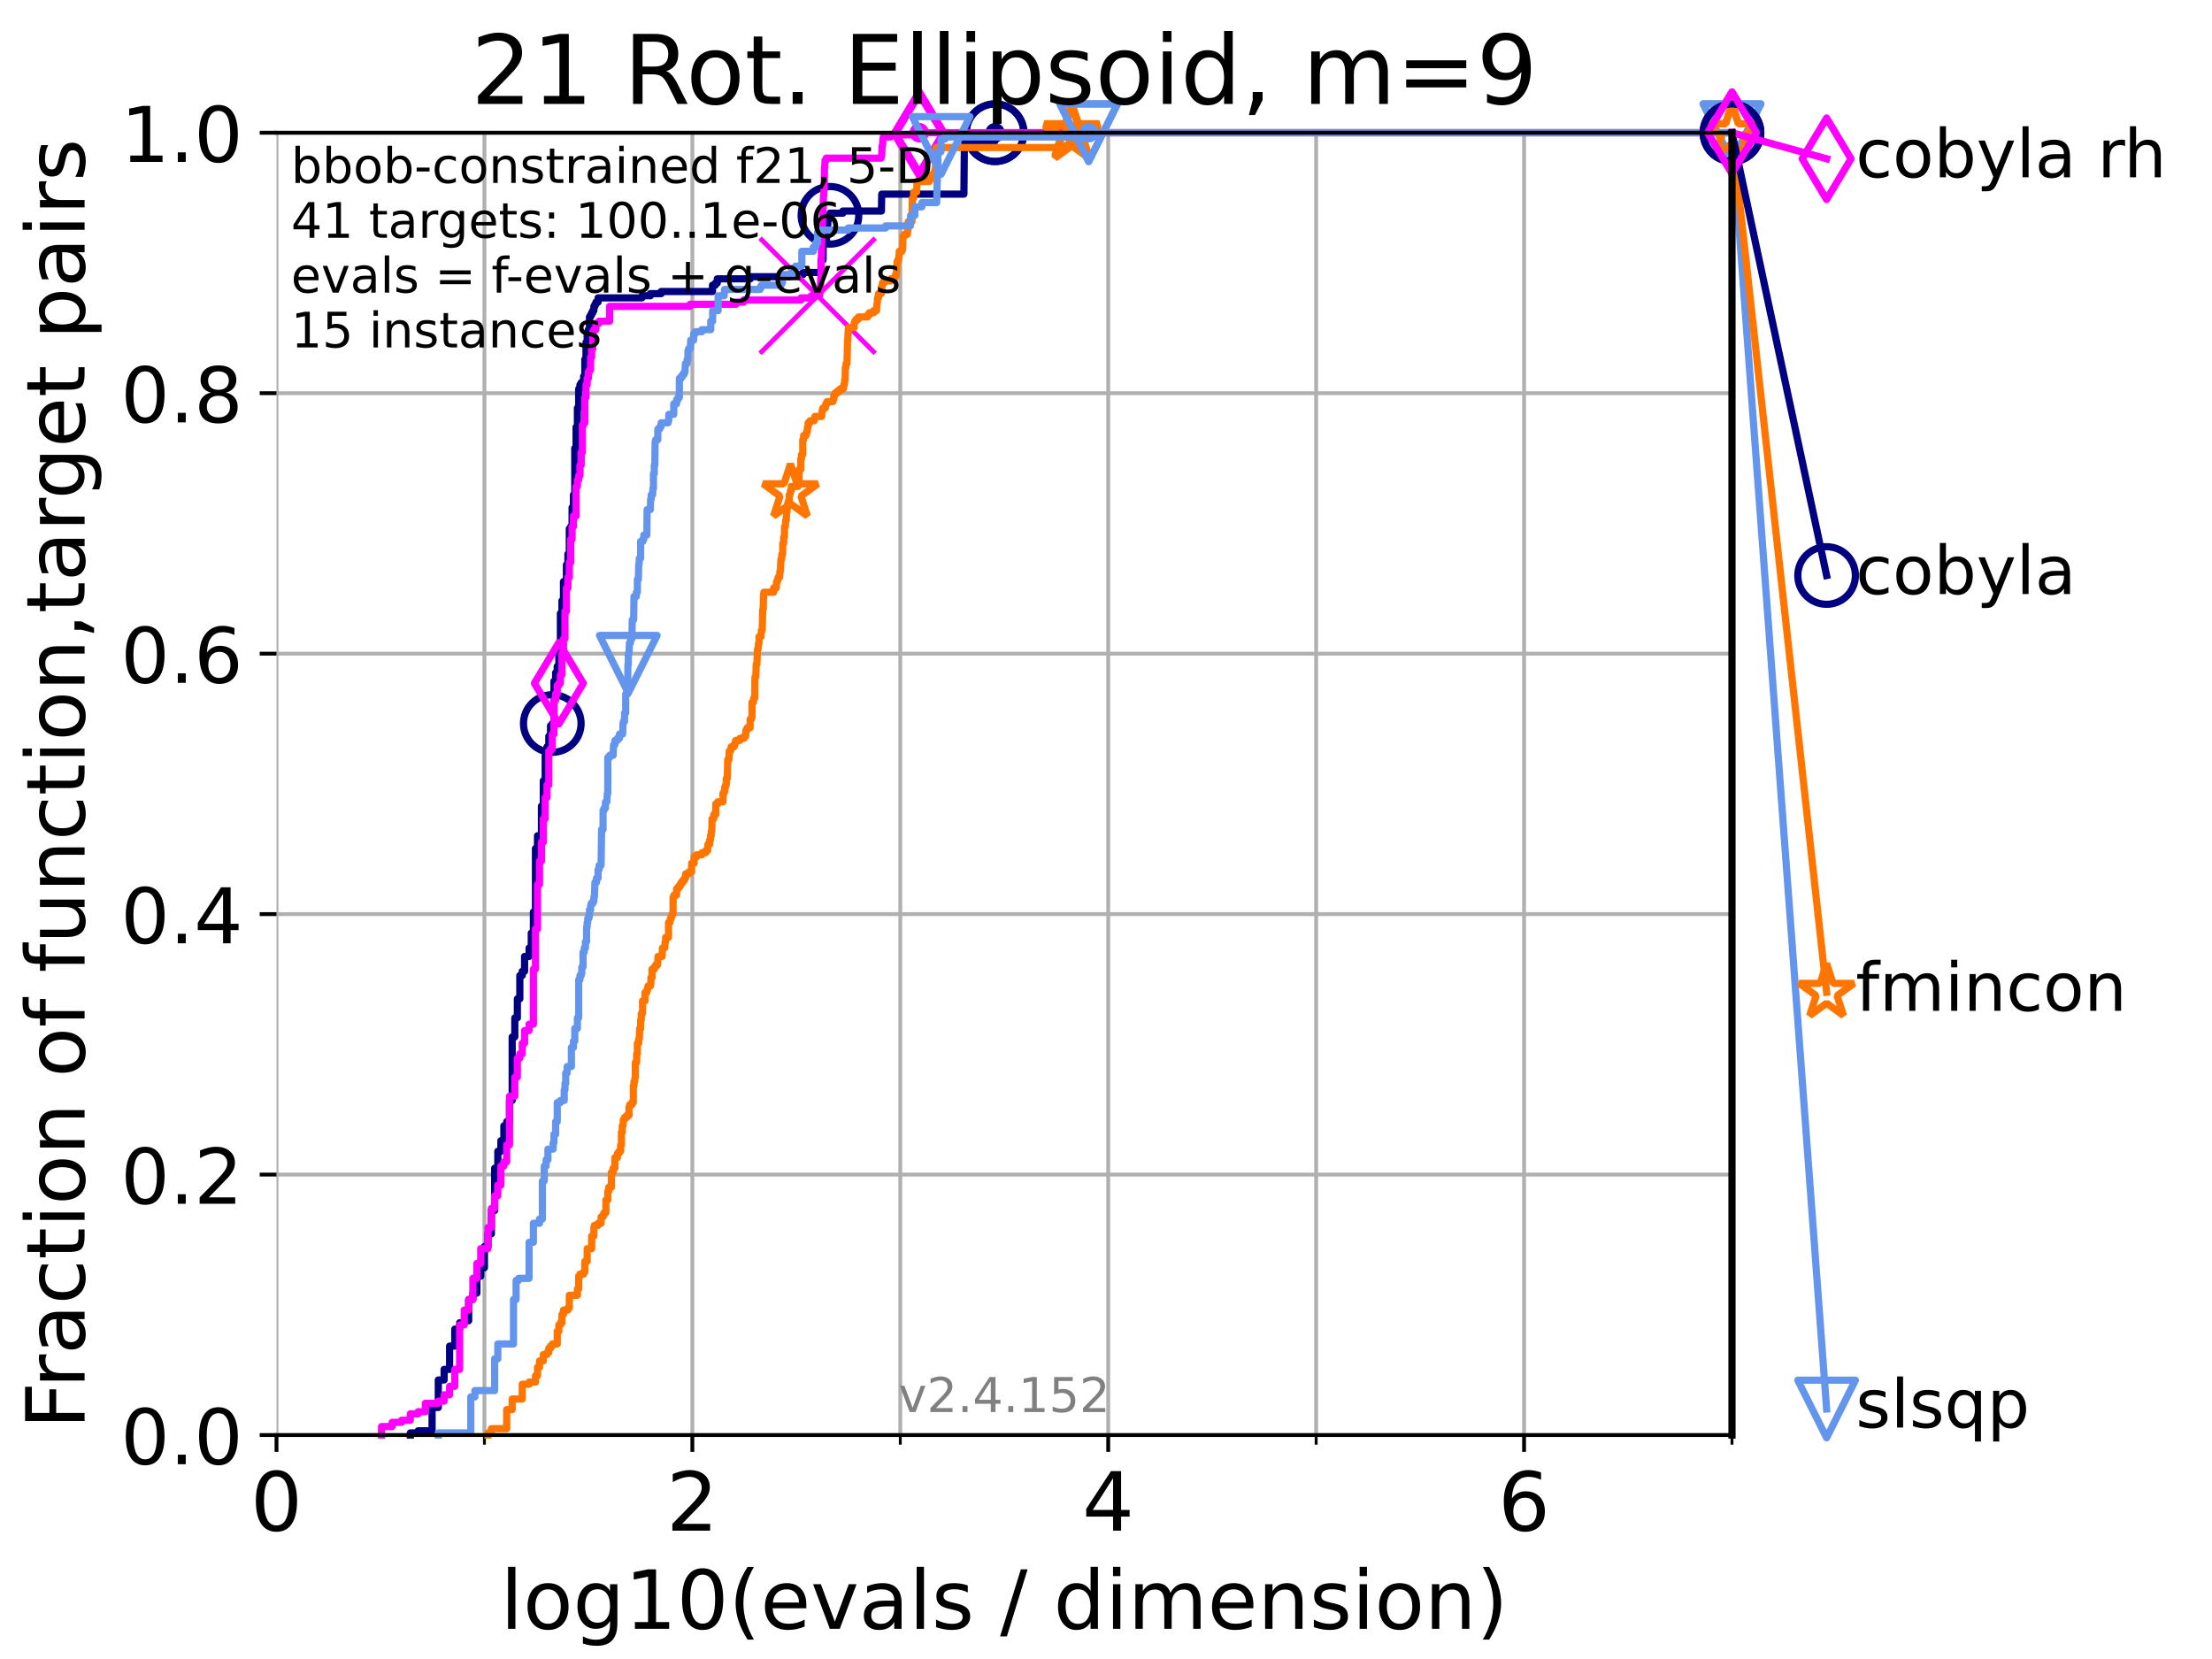 <?xml version="1.0" encoding="utf-8" standalone="no"?>
<!DOCTYPE svg PUBLIC "-//W3C//DTD SVG 1.1//EN"
  "http://www.w3.org/Graphics/SVG/1.1/DTD/svg11.dtd">
<!-- Created with matplotlib (https://matplotlib.org/) -->
<svg height="345.6pt" version="1.1" viewBox="0 0 460.8 345.6" width="460.8pt" xmlns="http://www.w3.org/2000/svg" xmlns:xlink="http://www.w3.org/1999/xlink">
 <defs>
  <style type="text/css">*{stroke-linecap:butt;stroke-linejoin:round;}</style>
 </defs>
 <g id="figure_1">
  <g id="patch_1">
   <path d="M 0 345.6 
L 460.8 345.6 
L 460.8 0 
L 0 0 
z
" style="fill:#ffffff;"/>
  </g>
  <g id="axes_1">
   <g id="patch_2">
    <path d="M 57.6 298.944 
L 360.806 298.944 
L 360.806 27.648 
L 57.6 27.648 
z
" style="fill:#ffffff;"/>
   </g>
   <g id="matplotlib.axis_1">
    <g id="xtick_1">
     <g id="line2d_1">
      <path clip-path="url(#p07ab916218)" d="M 57.6 298.944 
L 57.6 27.648 
" style="fill:none;stroke:#b0b0b0;stroke-linecap:square;stroke-width:0.8;"/>
     </g>
     <g id="line2d_2">
      <defs>
       <path d="M 0 0 
L 0 3.5 
" id="m70bc789d32" style="stroke:#000000;stroke-width:0.8;"/>
      </defs>
      <g>
       <use style="stroke:#000000;stroke-width:0.8;" x="57.6" xlink:href="#m70bc789d32" y="298.944"/>
      </g>
     </g>
     <g id="text_1">
      <!-- 0 -->
      <g transform="translate(52.192 318.861)scale(0.17 -0.17)">
       <defs>
        <path d="M 31.781 66.406 
Q 24.172 66.406 20.328 58.906 
Q 16.5 51.422 16.5 36.375 
Q 16.5 21.391 20.328 13.891 
Q 24.172 6.391 31.781 6.391 
Q 39.453 6.391 43.281 13.891 
Q 47.125 21.391 47.125 36.375 
Q 47.125 51.422 43.281 58.906 
Q 39.453 66.406 31.781 66.406 
z
M 31.781 74.219 
Q 44.047 74.219 50.516 64.516 
Q 56.984 54.828 56.984 36.375 
Q 56.984 17.969 50.516 8.266 
Q 44.047 -1.422 31.781 -1.422 
Q 19.531 -1.422 13.062 8.266 
Q 6.594 17.969 6.594 36.375 
Q 6.594 54.828 13.062 64.516 
Q 19.531 74.219 31.781 74.219 
z
" id="DejaVuSans-48"/>
       </defs>
       <use xlink:href="#DejaVuSans-48"/>
      </g>
     </g>
    </g>
    <g id="xtick_2">
     <g id="line2d_3">
      <path clip-path="url(#p07ab916218)" d="M 144.23 298.944 
L 144.23 27.648 
" style="fill:none;stroke:#b0b0b0;stroke-linecap:square;stroke-width:0.8;"/>
     </g>
     <g id="line2d_4">
      <g>
       <use style="stroke:#000000;stroke-width:0.8;" x="144.23" xlink:href="#m70bc789d32" y="298.944"/>
      </g>
     </g>
     <g id="text_2">
      <!-- 2 -->
      <g transform="translate(138.822 318.861)scale(0.17 -0.17)">
       <defs>
        <path d="M 19.188 8.297 
L 53.609 8.297 
L 53.609 0 
L 7.328 0 
L 7.328 8.297 
Q 12.938 14.109 22.625 23.891 
Q 32.328 33.688 34.812 36.531 
Q 39.547 41.844 41.422 45.531 
Q 43.312 49.219 43.312 52.781 
Q 43.312 58.594 39.234 62.25 
Q 35.156 65.922 28.609 65.922 
Q 23.969 65.922 18.812 64.312 
Q 13.672 62.703 7.812 59.422 
L 7.812 69.391 
Q 13.766 71.781 18.938 73 
Q 24.125 74.219 28.422 74.219 
Q 39.75 74.219 46.484 68.547 
Q 53.219 62.891 53.219 53.422 
Q 53.219 48.922 51.531 44.891 
Q 49.859 40.875 45.406 35.406 
Q 44.188 33.984 37.641 27.219 
Q 31.109 20.453 19.188 8.297 
z
" id="DejaVuSans-50"/>
       </defs>
       <use xlink:href="#DejaVuSans-50"/>
      </g>
     </g>
    </g>
    <g id="xtick_3">
     <g id="line2d_5">
      <path clip-path="url(#p07ab916218)" d="M 230.861 298.944 
L 230.861 27.648 
" style="fill:none;stroke:#b0b0b0;stroke-linecap:square;stroke-width:0.8;"/>
     </g>
     <g id="line2d_6">
      <g>
       <use style="stroke:#000000;stroke-width:0.8;" x="230.861" xlink:href="#m70bc789d32" y="298.944"/>
      </g>
     </g>
     <g id="text_3">
      <!-- 4 -->
      <g transform="translate(225.453 318.861)scale(0.17 -0.17)">
       <defs>
        <path d="M 37.797 64.312 
L 12.891 25.391 
L 37.797 25.391 
z
M 35.203 72.906 
L 47.609 72.906 
L 47.609 25.391 
L 58.016 25.391 
L 58.016 17.188 
L 47.609 17.188 
L 47.609 0 
L 37.797 0 
L 37.797 17.188 
L 4.891 17.188 
L 4.891 26.703 
z
" id="DejaVuSans-52"/>
       </defs>
       <use xlink:href="#DejaVuSans-52"/>
      </g>
     </g>
    </g>
    <g id="xtick_4">
     <g id="line2d_7">
      <path clip-path="url(#p07ab916218)" d="M 317.491 298.944 
L 317.491 27.648 
" style="fill:none;stroke:#b0b0b0;stroke-linecap:square;stroke-width:0.8;"/>
     </g>
     <g id="line2d_8">
      <g>
       <use style="stroke:#000000;stroke-width:0.8;" x="317.491" xlink:href="#m70bc789d32" y="298.944"/>
      </g>
     </g>
     <g id="text_4">
      <!-- 6 -->
      <g transform="translate(312.083 318.861)scale(0.17 -0.17)">
       <defs>
        <path d="M 33.016 40.375 
Q 26.375 40.375 22.484 35.828 
Q 18.609 31.297 18.609 23.391 
Q 18.609 15.531 22.484 10.953 
Q 26.375 6.391 33.016 6.391 
Q 39.656 6.391 43.531 10.953 
Q 47.406 15.531 47.406 23.391 
Q 47.406 31.297 43.531 35.828 
Q 39.656 40.375 33.016 40.375 
z
M 52.594 71.297 
L 52.594 62.312 
Q 48.875 64.062 45.094 64.984 
Q 41.312 65.922 37.594 65.922 
Q 27.828 65.922 22.672 59.328 
Q 17.531 52.734 16.797 39.406 
Q 19.672 43.656 24.016 45.922 
Q 28.375 48.188 33.594 48.188 
Q 44.578 48.188 50.953 41.516 
Q 57.328 34.859 57.328 23.391 
Q 57.328 12.156 50.688 5.359 
Q 44.047 -1.422 33.016 -1.422 
Q 20.359 -1.422 13.672 8.266 
Q 6.984 17.969 6.984 36.375 
Q 6.984 53.656 15.188 63.938 
Q 23.391 74.219 37.203 74.219 
Q 40.922 74.219 44.703 73.484 
Q 48.484 72.75 52.594 71.297 
z
" id="DejaVuSans-54"/>
       </defs>
       <use xlink:href="#DejaVuSans-54"/>
      </g>
     </g>
    </g>
    <g id="xtick_5">
     <g id="line2d_9">
      <path clip-path="url(#p07ab916218)" d="M 100.915 298.944 
L 100.915 27.648 
" style="fill:none;stroke:#b0b0b0;stroke-linecap:square;stroke-width:0.8;"/>
     </g>
     <g id="line2d_10">
      <defs>
       <path d="M 0 0 
L 0 2 
" id="mcd74f2db38" style="stroke:#000000;stroke-width:0.6;"/>
      </defs>
      <g>
       <use style="stroke:#000000;stroke-width:0.6;" x="100.915" xlink:href="#mcd74f2db38" y="298.944"/>
      </g>
     </g>
    </g>
    <g id="xtick_6">
     <g id="line2d_11">
      <path clip-path="url(#p07ab916218)" d="M 187.546 298.944 
L 187.546 27.648 
" style="fill:none;stroke:#b0b0b0;stroke-linecap:square;stroke-width:0.8;"/>
     </g>
     <g id="line2d_12">
      <g>
       <use style="stroke:#000000;stroke-width:0.6;" x="187.546" xlink:href="#mcd74f2db38" y="298.944"/>
      </g>
     </g>
    </g>
    <g id="xtick_7">
     <g id="line2d_13">
      <path clip-path="url(#p07ab916218)" d="M 274.176 298.944 
L 274.176 27.648 
" style="fill:none;stroke:#b0b0b0;stroke-linecap:square;stroke-width:0.8;"/>
     </g>
     <g id="line2d_14">
      <g>
       <use style="stroke:#000000;stroke-width:0.6;" x="274.176" xlink:href="#mcd74f2db38" y="298.944"/>
      </g>
     </g>
    </g>
    <g id="xtick_8">
     <g id="line2d_15">
      <path clip-path="url(#p07ab916218)" d="M 360.806 298.944 
L 360.806 27.648 
" style="fill:none;stroke:#b0b0b0;stroke-linecap:square;stroke-width:0.8;"/>
     </g>
     <g id="line2d_16">
      <g>
       <use style="stroke:#000000;stroke-width:0.6;" x="360.806" xlink:href="#mcd74f2db38" y="298.944"/>
      </g>
     </g>
    </g>
    <g id="text_5">
     <!-- log10(evals / dimension) -->
     <g transform="translate(104.239 339.314)scale(0.17 -0.17)">
      <defs>
       <path d="M 9.422 75.984 
L 18.406 75.984 
L 18.406 0 
L 9.422 0 
z
" id="DejaVuSans-108"/>
       <path d="M 30.609 48.391 
Q 23.391 48.391 19.188 42.75 
Q 14.984 37.109 14.984 27.297 
Q 14.984 17.484 19.156 11.844 
Q 23.344 6.203 30.609 6.203 
Q 37.797 6.203 41.984 11.859 
Q 46.188 17.531 46.188 27.297 
Q 46.188 37.016 41.984 42.703 
Q 37.797 48.391 30.609 48.391 
z
M 30.609 56 
Q 42.328 56 49.016 48.375 
Q 55.719 40.766 55.719 27.297 
Q 55.719 13.875 49.016 6.219 
Q 42.328 -1.422 30.609 -1.422 
Q 18.844 -1.422 12.172 6.219 
Q 5.516 13.875 5.516 27.297 
Q 5.516 40.766 12.172 48.375 
Q 18.844 56 30.609 56 
z
" id="DejaVuSans-111"/>
       <path d="M 45.406 27.984 
Q 45.406 37.75 41.375 43.109 
Q 37.359 48.484 30.078 48.484 
Q 22.859 48.484 18.828 43.109 
Q 14.797 37.75 14.797 27.984 
Q 14.797 18.266 18.828 12.891 
Q 22.859 7.516 30.078 7.516 
Q 37.359 7.516 41.375 12.891 
Q 45.406 18.266 45.406 27.984 
z
M 54.391 6.781 
Q 54.391 -7.172 48.188 -13.984 
Q 42 -20.797 29.203 -20.797 
Q 24.469 -20.797 20.266 -20.094 
Q 16.062 -19.391 12.109 -17.922 
L 12.109 -9.188 
Q 16.062 -11.328 19.922 -12.344 
Q 23.781 -13.375 27.781 -13.375 
Q 36.625 -13.375 41.016 -8.766 
Q 45.406 -4.156 45.406 5.172 
L 45.406 9.625 
Q 42.625 4.781 38.281 2.391 
Q 33.938 0 27.875 0 
Q 17.828 0 11.672 7.656 
Q 5.516 15.328 5.516 27.984 
Q 5.516 40.672 11.672 48.328 
Q 17.828 56 27.875 56 
Q 33.938 56 38.281 53.609 
Q 42.625 51.219 45.406 46.391 
L 45.406 54.688 
L 54.391 54.688 
z
" id="DejaVuSans-103"/>
       <path d="M 12.406 8.297 
L 28.516 8.297 
L 28.516 63.922 
L 10.984 60.406 
L 10.984 69.391 
L 28.422 72.906 
L 38.281 72.906 
L 38.281 8.297 
L 54.391 8.297 
L 54.391 0 
L 12.406 0 
z
" id="DejaVuSans-49"/>
       <path d="M 31 75.875 
Q 24.469 64.656 21.281 53.656 
Q 18.109 42.672 18.109 31.391 
Q 18.109 20.125 21.312 9.062 
Q 24.516 -2 31 -13.188 
L 23.188 -13.188 
Q 15.875 -1.703 12.234 9.375 
Q 8.594 20.453 8.594 31.391 
Q 8.594 42.281 12.203 53.312 
Q 15.828 64.359 23.188 75.875 
z
" id="DejaVuSans-40"/>
       <path d="M 56.203 29.594 
L 56.203 25.203 
L 14.891 25.203 
Q 15.484 15.922 20.484 11.062 
Q 25.484 6.203 34.422 6.203 
Q 39.594 6.203 44.453 7.469 
Q 49.312 8.734 54.109 11.281 
L 54.109 2.781 
Q 49.266 0.734 44.188 -0.344 
Q 39.109 -1.422 33.891 -1.422 
Q 20.797 -1.422 13.156 6.188 
Q 5.516 13.812 5.516 26.812 
Q 5.516 40.234 12.766 48.109 
Q 20.016 56 32.328 56 
Q 43.359 56 49.781 48.891 
Q 56.203 41.797 56.203 29.594 
z
M 47.219 32.234 
Q 47.125 39.594 43.094 43.984 
Q 39.062 48.391 32.422 48.391 
Q 24.906 48.391 20.391 44.141 
Q 15.875 39.891 15.188 32.172 
z
" id="DejaVuSans-101"/>
       <path d="M 2.984 54.688 
L 12.5 54.688 
L 29.594 8.797 
L 46.688 54.688 
L 56.203 54.688 
L 35.688 0 
L 23.484 0 
z
" id="DejaVuSans-118"/>
       <path d="M 34.281 27.484 
Q 23.391 27.484 19.188 25 
Q 14.984 22.516 14.984 16.5 
Q 14.984 11.719 18.141 8.906 
Q 21.297 6.109 26.703 6.109 
Q 34.188 6.109 38.703 11.406 
Q 43.219 16.703 43.219 25.484 
L 43.219 27.484 
z
M 52.203 31.203 
L 52.203 0 
L 43.219 0 
L 43.219 8.297 
Q 40.141 3.328 35.547 0.953 
Q 30.953 -1.422 24.312 -1.422 
Q 15.922 -1.422 10.953 3.297 
Q 6 8.016 6 15.922 
Q 6 25.141 12.172 29.828 
Q 18.359 34.516 30.609 34.516 
L 43.219 34.516 
L 43.219 35.406 
Q 43.219 41.609 39.141 45 
Q 35.062 48.391 27.688 48.391 
Q 23 48.391 18.547 47.266 
Q 14.109 46.141 10.016 43.891 
L 10.016 52.203 
Q 14.938 54.109 19.578 55.047 
Q 24.219 56 28.609 56 
Q 40.484 56 46.344 49.844 
Q 52.203 43.703 52.203 31.203 
z
" id="DejaVuSans-97"/>
       <path d="M 44.281 53.078 
L 44.281 44.578 
Q 40.484 46.531 36.375 47.5 
Q 32.281 48.484 27.875 48.484 
Q 21.188 48.484 17.844 46.438 
Q 14.5 44.391 14.5 40.281 
Q 14.5 37.156 16.891 35.375 
Q 19.281 33.594 26.516 31.984 
L 29.594 31.297 
Q 39.156 29.25 43.188 25.516 
Q 47.219 21.781 47.219 15.094 
Q 47.219 7.469 41.188 3.016 
Q 35.156 -1.422 24.609 -1.422 
Q 20.219 -1.422 15.453 -0.562 
Q 10.688 0.297 5.422 2 
L 5.422 11.281 
Q 10.406 8.688 15.234 7.391 
Q 20.062 6.109 24.812 6.109 
Q 31.156 6.109 34.562 8.281 
Q 37.984 10.453 37.984 14.406 
Q 37.984 18.062 35.516 20.016 
Q 33.062 21.969 24.703 23.781 
L 21.578 24.516 
Q 13.234 26.266 9.516 29.906 
Q 5.812 33.547 5.812 39.891 
Q 5.812 47.609 11.281 51.797 
Q 16.75 56 26.812 56 
Q 31.781 56 36.172 55.266 
Q 40.578 54.547 44.281 53.078 
z
" id="DejaVuSans-115"/>
       <path id="DejaVuSans-32"/>
       <path d="M 25.391 72.906 
L 33.688 72.906 
L 8.297 -9.281 
L 0 -9.281 
z
" id="DejaVuSans-47"/>
       <path d="M 45.406 46.391 
L 45.406 75.984 
L 54.391 75.984 
L 54.391 0 
L 45.406 0 
L 45.406 8.203 
Q 42.578 3.328 38.25 0.953 
Q 33.938 -1.422 27.875 -1.422 
Q 17.969 -1.422 11.734 6.484 
Q 5.516 14.406 5.516 27.297 
Q 5.516 40.188 11.734 48.094 
Q 17.969 56 27.875 56 
Q 33.938 56 38.25 53.625 
Q 42.578 51.266 45.406 46.391 
z
M 14.797 27.297 
Q 14.797 17.391 18.875 11.75 
Q 22.953 6.109 30.078 6.109 
Q 37.203 6.109 41.297 11.75 
Q 45.406 17.391 45.406 27.297 
Q 45.406 37.203 41.297 42.844 
Q 37.203 48.484 30.078 48.484 
Q 22.953 48.484 18.875 42.844 
Q 14.797 37.203 14.797 27.297 
z
" id="DejaVuSans-100"/>
       <path d="M 9.422 54.688 
L 18.406 54.688 
L 18.406 0 
L 9.422 0 
z
M 9.422 75.984 
L 18.406 75.984 
L 18.406 64.594 
L 9.422 64.594 
z
" id="DejaVuSans-105"/>
       <path d="M 52 44.188 
Q 55.375 50.25 60.062 53.125 
Q 64.75 56 71.094 56 
Q 79.641 56 84.281 50.016 
Q 88.922 44.047 88.922 33.016 
L 88.922 0 
L 79.891 0 
L 79.891 32.719 
Q 79.891 40.578 77.094 44.375 
Q 74.312 48.188 68.609 48.188 
Q 61.625 48.188 57.562 43.547 
Q 53.516 38.922 53.516 30.906 
L 53.516 0 
L 44.484 0 
L 44.484 32.719 
Q 44.484 40.625 41.703 44.406 
Q 38.922 48.188 33.109 48.188 
Q 26.219 48.188 22.156 43.531 
Q 18.109 38.875 18.109 30.906 
L 18.109 0 
L 9.078 0 
L 9.078 54.688 
L 18.109 54.688 
L 18.109 46.188 
Q 21.188 51.219 25.484 53.609 
Q 29.781 56 35.688 56 
Q 41.656 56 45.828 52.969 
Q 50 49.953 52 44.188 
z
" id="DejaVuSans-109"/>
       <path d="M 54.891 33.016 
L 54.891 0 
L 45.906 0 
L 45.906 32.719 
Q 45.906 40.484 42.875 44.328 
Q 39.844 48.188 33.797 48.188 
Q 26.516 48.188 22.312 43.547 
Q 18.109 38.922 18.109 30.906 
L 18.109 0 
L 9.078 0 
L 9.078 54.688 
L 18.109 54.688 
L 18.109 46.188 
Q 21.344 51.125 25.703 53.562 
Q 30.078 56 35.797 56 
Q 45.219 56 50.047 50.172 
Q 54.891 44.344 54.891 33.016 
z
" id="DejaVuSans-110"/>
       <path d="M 8.016 75.875 
L 15.828 75.875 
Q 23.141 64.359 26.781 53.312 
Q 30.422 42.281 30.422 31.391 
Q 30.422 20.453 26.781 9.375 
Q 23.141 -1.703 15.828 -13.188 
L 8.016 -13.188 
Q 14.5 -2 17.703 9.062 
Q 20.906 20.125 20.906 31.391 
Q 20.906 42.672 17.703 53.656 
Q 14.5 64.656 8.016 75.875 
z
" id="DejaVuSans-41"/>
      </defs>
      <use xlink:href="#DejaVuSans-108"/>
      <use x="27.783" xlink:href="#DejaVuSans-111"/>
      <use x="88.965" xlink:href="#DejaVuSans-103"/>
      <use x="152.441" xlink:href="#DejaVuSans-49"/>
      <use x="216.064" xlink:href="#DejaVuSans-48"/>
      <use x="279.688" xlink:href="#DejaVuSans-40"/>
      <use x="318.701" xlink:href="#DejaVuSans-101"/>
      <use x="380.225" xlink:href="#DejaVuSans-118"/>
      <use x="439.404" xlink:href="#DejaVuSans-97"/>
      <use x="500.684" xlink:href="#DejaVuSans-108"/>
      <use x="528.467" xlink:href="#DejaVuSans-115"/>
      <use x="580.566" xlink:href="#DejaVuSans-32"/>
      <use x="612.354" xlink:href="#DejaVuSans-47"/>
      <use x="646.045" xlink:href="#DejaVuSans-32"/>
      <use x="677.832" xlink:href="#DejaVuSans-100"/>
      <use x="741.309" xlink:href="#DejaVuSans-105"/>
      <use x="769.092" xlink:href="#DejaVuSans-109"/>
      <use x="866.504" xlink:href="#DejaVuSans-101"/>
      <use x="928.027" xlink:href="#DejaVuSans-110"/>
      <use x="991.406" xlink:href="#DejaVuSans-115"/>
      <use x="1043.506" xlink:href="#DejaVuSans-105"/>
      <use x="1071.289" xlink:href="#DejaVuSans-111"/>
      <use x="1132.471" xlink:href="#DejaVuSans-110"/>
      <use x="1195.85" xlink:href="#DejaVuSans-41"/>
     </g>
    </g>
   </g>
   <g id="matplotlib.axis_2">
    <g id="ytick_1">
     <g id="line2d_17">
      <path clip-path="url(#p07ab916218)" d="M 57.6 298.944 
L 360.806 298.944 
" style="fill:none;stroke:#b0b0b0;stroke-linecap:square;stroke-width:0.8;"/>
     </g>
     <g id="line2d_18">
      <defs>
       <path d="M 0 0 
L -3.5 0 
" id="m774589cc66" style="stroke:#000000;stroke-width:0.8;"/>
      </defs>
      <g>
       <use style="stroke:#000000;stroke-width:0.8;" x="57.6" xlink:href="#m774589cc66" y="298.944"/>
      </g>
     </g>
     <g id="text_6">
      <!-- 0.0 -->
      <g transform="translate(25.155 305.023)scale(0.16 -0.16)">
       <defs>
        <path d="M 10.688 12.406 
L 21 12.406 
L 21 0 
L 10.688 0 
z
" id="DejaVuSans-46"/>
       </defs>
       <use xlink:href="#DejaVuSans-48"/>
       <use x="63.623" xlink:href="#DejaVuSans-46"/>
       <use x="95.41" xlink:href="#DejaVuSans-48"/>
      </g>
     </g>
    </g>
    <g id="ytick_2">
     <g id="line2d_19">
      <path clip-path="url(#p07ab916218)" d="M 57.6 244.685 
L 360.806 244.685 
" style="fill:none;stroke:#b0b0b0;stroke-linecap:square;stroke-width:0.8;"/>
     </g>
     <g id="line2d_20">
      <g>
       <use style="stroke:#000000;stroke-width:0.8;" x="57.6" xlink:href="#m774589cc66" y="244.685"/>
      </g>
     </g>
     <g id="text_7">
      <!-- 0.2 -->
      <g transform="translate(25.155 250.764)scale(0.16 -0.16)">
       <use xlink:href="#DejaVuSans-48"/>
       <use x="63.623" xlink:href="#DejaVuSans-46"/>
       <use x="95.41" xlink:href="#DejaVuSans-50"/>
      </g>
     </g>
    </g>
    <g id="ytick_3">
     <g id="line2d_21">
      <path clip-path="url(#p07ab916218)" d="M 57.6 190.426 
L 360.806 190.426 
" style="fill:none;stroke:#b0b0b0;stroke-linecap:square;stroke-width:0.8;"/>
     </g>
     <g id="line2d_22">
      <g>
       <use style="stroke:#000000;stroke-width:0.8;" x="57.6" xlink:href="#m774589cc66" y="190.426"/>
      </g>
     </g>
     <g id="text_8">
      <!-- 0.4 -->
      <g transform="translate(25.155 196.504)scale(0.16 -0.16)">
       <use xlink:href="#DejaVuSans-48"/>
       <use x="63.623" xlink:href="#DejaVuSans-46"/>
       <use x="95.41" xlink:href="#DejaVuSans-52"/>
      </g>
     </g>
    </g>
    <g id="ytick_4">
     <g id="line2d_23">
      <path clip-path="url(#p07ab916218)" d="M 57.6 136.166 
L 360.806 136.166 
" style="fill:none;stroke:#b0b0b0;stroke-linecap:square;stroke-width:0.8;"/>
     </g>
     <g id="line2d_24">
      <g>
       <use style="stroke:#000000;stroke-width:0.8;" x="57.6" xlink:href="#m774589cc66" y="136.166"/>
      </g>
     </g>
     <g id="text_9">
      <!-- 0.6 -->
      <g transform="translate(25.155 142.245)scale(0.16 -0.16)">
       <use xlink:href="#DejaVuSans-48"/>
       <use x="63.623" xlink:href="#DejaVuSans-46"/>
       <use x="95.41" xlink:href="#DejaVuSans-54"/>
      </g>
     </g>
    </g>
    <g id="ytick_5">
     <g id="line2d_25">
      <path clip-path="url(#p07ab916218)" d="M 57.6 81.907 
L 360.806 81.907 
" style="fill:none;stroke:#b0b0b0;stroke-linecap:square;stroke-width:0.8;"/>
     </g>
     <g id="line2d_26">
      <g>
       <use style="stroke:#000000;stroke-width:0.8;" x="57.6" xlink:href="#m774589cc66" y="81.907"/>
      </g>
     </g>
     <g id="text_10">
      <!-- 0.8 -->
      <g transform="translate(25.155 87.986)scale(0.16 -0.16)">
       <defs>
        <path d="M 31.781 34.625 
Q 24.75 34.625 20.719 30.859 
Q 16.703 27.094 16.703 20.516 
Q 16.703 13.922 20.719 10.156 
Q 24.75 6.391 31.781 6.391 
Q 38.812 6.391 42.859 10.172 
Q 46.922 13.969 46.922 20.516 
Q 46.922 27.094 42.891 30.859 
Q 38.875 34.625 31.781 34.625 
z
M 21.922 38.812 
Q 15.578 40.375 12.031 44.719 
Q 8.5 49.078 8.5 55.328 
Q 8.5 64.062 14.719 69.141 
Q 20.953 74.219 31.781 74.219 
Q 42.672 74.219 48.875 69.141 
Q 55.078 64.062 55.078 55.328 
Q 55.078 49.078 51.531 44.719 
Q 48 40.375 41.703 38.812 
Q 48.828 37.156 52.797 32.312 
Q 56.781 27.484 56.781 20.516 
Q 56.781 9.906 50.312 4.234 
Q 43.844 -1.422 31.781 -1.422 
Q 19.734 -1.422 13.25 4.234 
Q 6.781 9.906 6.781 20.516 
Q 6.781 27.484 10.781 32.312 
Q 14.797 37.156 21.922 38.812 
z
M 18.312 54.391 
Q 18.312 48.734 21.844 45.562 
Q 25.391 42.391 31.781 42.391 
Q 38.141 42.391 41.719 45.562 
Q 45.312 48.734 45.312 54.391 
Q 45.312 60.062 41.719 63.234 
Q 38.141 66.406 31.781 66.406 
Q 25.391 66.406 21.844 63.234 
Q 18.312 60.062 18.312 54.391 
z
" id="DejaVuSans-56"/>
       </defs>
       <use xlink:href="#DejaVuSans-48"/>
       <use x="63.623" xlink:href="#DejaVuSans-46"/>
       <use x="95.41" xlink:href="#DejaVuSans-56"/>
      </g>
     </g>
    </g>
    <g id="ytick_6">
     <g id="line2d_27">
      <path clip-path="url(#p07ab916218)" d="M 57.6 27.648 
L 360.806 27.648 
" style="fill:none;stroke:#b0b0b0;stroke-linecap:square;stroke-width:0.8;"/>
     </g>
     <g id="line2d_28">
      <g>
       <use style="stroke:#000000;stroke-width:0.8;" x="57.6" xlink:href="#m774589cc66" y="27.648"/>
      </g>
     </g>
     <g id="text_11">
      <!-- 1.0 -->
      <g transform="translate(25.155 33.727)scale(0.16 -0.16)">
       <use xlink:href="#DejaVuSans-49"/>
       <use x="63.623" xlink:href="#DejaVuSans-46"/>
       <use x="95.41" xlink:href="#DejaVuSans-48"/>
      </g>
     </g>
    </g>
    <g id="text_12">
     <!-- Fraction of function,target pairs -->
     <g transform="translate(17.62 297.681)rotate(-90)scale(0.17 -0.17)">
      <defs>
       <path d="M 9.812 72.906 
L 51.703 72.906 
L 51.703 64.594 
L 19.672 64.594 
L 19.672 43.109 
L 48.578 43.109 
L 48.578 34.812 
L 19.672 34.812 
L 19.672 0 
L 9.812 0 
z
" id="DejaVuSans-70"/>
       <path d="M 41.109 46.297 
Q 39.594 47.172 37.812 47.578 
Q 36.031 48 33.891 48 
Q 26.266 48 22.188 43.047 
Q 18.109 38.094 18.109 28.812 
L 18.109 0 
L 9.078 0 
L 9.078 54.688 
L 18.109 54.688 
L 18.109 46.188 
Q 20.953 51.172 25.484 53.578 
Q 30.031 56 36.531 56 
Q 37.453 56 38.578 55.875 
Q 39.703 55.766 41.062 55.516 
z
" id="DejaVuSans-114"/>
       <path d="M 48.781 52.594 
L 48.781 44.188 
Q 44.969 46.297 41.141 47.344 
Q 37.312 48.391 33.406 48.391 
Q 24.656 48.391 19.812 42.844 
Q 14.984 37.312 14.984 27.297 
Q 14.984 17.281 19.812 11.734 
Q 24.656 6.203 33.406 6.203 
Q 37.312 6.203 41.141 7.25 
Q 44.969 8.297 48.781 10.406 
L 48.781 2.094 
Q 45.016 0.344 40.984 -0.531 
Q 36.969 -1.422 32.422 -1.422 
Q 20.062 -1.422 12.781 6.344 
Q 5.516 14.109 5.516 27.297 
Q 5.516 40.672 12.859 48.328 
Q 20.219 56 33.016 56 
Q 37.156 56 41.109 55.141 
Q 45.062 54.297 48.781 52.594 
z
" id="DejaVuSans-99"/>
       <path d="M 18.312 70.219 
L 18.312 54.688 
L 36.812 54.688 
L 36.812 47.703 
L 18.312 47.703 
L 18.312 18.016 
Q 18.312 11.328 20.141 9.422 
Q 21.969 7.516 27.594 7.516 
L 36.812 7.516 
L 36.812 0 
L 27.594 0 
Q 17.188 0 13.234 3.875 
Q 9.281 7.766 9.281 18.016 
L 9.281 47.703 
L 2.688 47.703 
L 2.688 54.688 
L 9.281 54.688 
L 9.281 70.219 
z
" id="DejaVuSans-116"/>
       <path d="M 37.109 75.984 
L 37.109 68.5 
L 28.516 68.5 
Q 23.688 68.5 21.797 66.547 
Q 19.922 64.594 19.922 59.516 
L 19.922 54.688 
L 34.719 54.688 
L 34.719 47.703 
L 19.922 47.703 
L 19.922 0 
L 10.891 0 
L 10.891 47.703 
L 2.297 47.703 
L 2.297 54.688 
L 10.891 54.688 
L 10.891 58.5 
Q 10.891 67.625 15.141 71.797 
Q 19.391 75.984 28.609 75.984 
z
" id="DejaVuSans-102"/>
       <path d="M 8.5 21.578 
L 8.5 54.688 
L 17.484 54.688 
L 17.484 21.922 
Q 17.484 14.156 20.5 10.266 
Q 23.531 6.391 29.594 6.391 
Q 36.859 6.391 41.078 11.031 
Q 45.312 15.672 45.312 23.688 
L 45.312 54.688 
L 54.297 54.688 
L 54.297 0 
L 45.312 0 
L 45.312 8.406 
Q 42.047 3.422 37.719 1 
Q 33.406 -1.422 27.688 -1.422 
Q 18.266 -1.422 13.375 4.438 
Q 8.5 10.297 8.5 21.578 
z
M 31.109 56 
z
" id="DejaVuSans-117"/>
       <path d="M 11.719 12.406 
L 22.016 12.406 
L 22.016 4 
L 14.016 -11.625 
L 7.719 -11.625 
L 11.719 4 
z
" id="DejaVuSans-44"/>
       <path d="M 18.109 8.203 
L 18.109 -20.797 
L 9.078 -20.797 
L 9.078 54.688 
L 18.109 54.688 
L 18.109 46.391 
Q 20.953 51.266 25.266 53.625 
Q 29.594 56 35.594 56 
Q 45.562 56 51.781 48.094 
Q 58.016 40.188 58.016 27.297 
Q 58.016 14.406 51.781 6.484 
Q 45.562 -1.422 35.594 -1.422 
Q 29.594 -1.422 25.266 0.953 
Q 20.953 3.328 18.109 8.203 
z
M 48.688 27.297 
Q 48.688 37.203 44.609 42.844 
Q 40.531 48.484 33.406 48.484 
Q 26.266 48.484 22.188 42.844 
Q 18.109 37.203 18.109 27.297 
Q 18.109 17.391 22.188 11.75 
Q 26.266 6.109 33.406 6.109 
Q 40.531 6.109 44.609 11.75 
Q 48.688 17.391 48.688 27.297 
z
" id="DejaVuSans-112"/>
      </defs>
      <use xlink:href="#DejaVuSans-70"/>
      <use x="50.27" xlink:href="#DejaVuSans-114"/>
      <use x="91.383" xlink:href="#DejaVuSans-97"/>
      <use x="152.662" xlink:href="#DejaVuSans-99"/>
      <use x="207.643" xlink:href="#DejaVuSans-116"/>
      <use x="246.852" xlink:href="#DejaVuSans-105"/>
      <use x="274.635" xlink:href="#DejaVuSans-111"/>
      <use x="335.816" xlink:href="#DejaVuSans-110"/>
      <use x="399.195" xlink:href="#DejaVuSans-32"/>
      <use x="430.982" xlink:href="#DejaVuSans-111"/>
      <use x="492.164" xlink:href="#DejaVuSans-102"/>
      <use x="527.369" xlink:href="#DejaVuSans-32"/>
      <use x="559.156" xlink:href="#DejaVuSans-102"/>
      <use x="594.361" xlink:href="#DejaVuSans-117"/>
      <use x="657.74" xlink:href="#DejaVuSans-110"/>
      <use x="721.119" xlink:href="#DejaVuSans-99"/>
      <use x="776.1" xlink:href="#DejaVuSans-116"/>
      <use x="815.309" xlink:href="#DejaVuSans-105"/>
      <use x="843.092" xlink:href="#DejaVuSans-111"/>
      <use x="904.273" xlink:href="#DejaVuSans-110"/>
      <use x="967.652" xlink:href="#DejaVuSans-44"/>
      <use x="999.439" xlink:href="#DejaVuSans-116"/>
      <use x="1038.648" xlink:href="#DejaVuSans-97"/>
      <use x="1099.928" xlink:href="#DejaVuSans-114"/>
      <use x="1139.291" xlink:href="#DejaVuSans-103"/>
      <use x="1202.768" xlink:href="#DejaVuSans-101"/>
      <use x="1264.291" xlink:href="#DejaVuSans-116"/>
      <use x="1303.5" xlink:href="#DejaVuSans-32"/>
      <use x="1335.287" xlink:href="#DejaVuSans-112"/>
      <use x="1398.764" xlink:href="#DejaVuSans-97"/>
      <use x="1460.043" xlink:href="#DejaVuSans-105"/>
      <use x="1487.826" xlink:href="#DejaVuSans-114"/>
      <use x="1528.939" xlink:href="#DejaVuSans-115"/>
     </g>
    </g>
   </g>
   <g id="line2d_29">
    <defs>
     <path d="M 0 1.5 
C 0.398 1.5 0.779 1.342 1.061 1.061 
C 1.342 0.779 1.5 0.398 1.5 0 
C 1.5 -0.398 1.342 -0.779 1.061 -1.061 
C 0.779 -1.342 0.398 -1.5 0 -1.5 
C -0.398 -1.5 -0.779 -1.342 -1.061 -1.061 
C -1.342 -0.779 -1.5 -0.398 -1.5 0 
C -1.5 0.398 -1.342 0.779 -1.061 1.061 
C -0.779 1.342 -0.398 1.5 0 1.5 
z
" id="m0c92ed16f5" style="stroke:#000080;"/>
    </defs>
    <g>
     <use style="fill:#000080;stroke:#000080;" x="207.279" xlink:href="#m0c92ed16f5" y="27.648"/>
     <use style="fill:#000080;stroke:#000080;" x="207.279" xlink:href="#m0c92ed16f5" y="27.648"/>
    </g>
   </g>
   <g id="line2d_30">
    <path d="M 85.471 298.944 
L 85.471 298.503 
L 87.108 298.503 
L 87.108 298.062 
L 90.008 298.062 
L 90.008 293.209 
L 91.306 293.209 
L 91.306 287.475 
L 92.52 287.475 
L 92.52 285.269 
L 93.66 285.269 
L 93.66 280.416 
L 94.736 280.416 
L 94.736 276.887 
L 95.753 276.887 
L 95.753 275.564 
L 96.718 275.564 
L 96.718 275.123 
L 97.635 275.123 
L 97.635 270.712 
L 98.51 270.712 
L 98.51 269.388 
L 99.347 269.388 
L 99.347 265.859 
L 100.147 265.859 
L 100.147 264.095 
L 100.915 264.095 
L 100.915 259.683 
L 101.653 259.683 
L 101.653 257.036 
L 102.363 257.036 
L 102.363 252.184 
L 103.047 252.184 
L 103.047 243.361 
L 103.707 243.361 
L 103.707 239.832 
L 104.345 239.832 
L 104.345 237.627 
L 104.962 237.627 
L 104.962 234.539 
L 105.559 234.539 
L 105.559 233.657 
L 106.138 233.657 
L 106.138 229.245 
L 106.699 229.245 
L 106.699 216.011 
L 107.245 216.011 
L 107.245 212.041 
L 107.775 212.041 
L 107.775 208.071 
L 108.29 208.071 
L 108.29 203.218 
L 108.792 203.218 
L 108.792 202.336 
L 109.28 202.336 
L 109.28 199.248 
L 110.221 199.248 
L 110.221 197.484 
L 110.675 197.484 
L 110.675 194.396 
L 111.117 194.396 
L 111.117 189.984 
L 111.55 189.984 
L 111.55 176.751 
L 111.972 176.751 
L 111.972 174.104 
L 112.79 174.104 
L 112.79 167.928 
L 113.186 167.928 
L 113.186 162.634 
L 113.574 162.634 
L 113.574 157.341 
L 113.954 157.341 
L 113.954 155.576 
L 114.327 155.576 
L 114.327 153.371 
L 114.692 153.371 
L 114.692 151.165 
L 115.051 151.165 
L 115.051 150.724 
L 115.402 150.724 
L 115.402 141.901 
L 115.747 141.901 
L 115.747 140.137 
L 116.086 140.137 
L 116.086 138.813 
L 116.419 138.813 
L 116.419 134.402 
L 116.746 134.402 
L 116.746 127.785 
L 117.068 127.785 
L 117.068 125.138 
L 117.384 125.138 
L 117.384 121.168 
L 118.001 121.168 
L 118.001 117.639 
L 118.302 117.639 
L 118.302 115.433 
L 118.598 115.433 
L 118.598 110.14 
L 118.89 110.14 
L 118.89 109.698 
L 119.177 109.698 
L 119.177 105.728 
L 119.46 105.728 
L 119.46 103.082 
L 119.739 103.082 
L 119.739 93.377 
L 120.013 93.377 
L 120.013 88.965 
L 120.284 88.965 
L 120.284 84.995 
L 120.551 84.995 
L 120.551 81.025 
L 120.814 81.025 
L 120.814 80.143 
L 121.073 80.143 
L 121.073 79.702 
L 121.582 79.702 
L 121.582 78.378 
L 121.831 78.378 
L 121.831 74.849 
L 122.077 74.849 
L 122.077 71.32 
L 122.32 71.32 
L 122.32 69.556 
L 122.559 69.556 
L 122.559 68.673 
L 122.796 68.673 
L 122.796 66.026 
L 123.03 66.026 
L 123.03 65.585 
L 123.26 65.585 
L 123.26 65.144 
L 123.488 65.144 
L 123.488 64.703 
L 123.714 64.703 
L 123.714 63.821 
L 123.936 63.821 
L 123.936 63.38 
L 124.156 63.38 
L 124.156 62.939 
L 124.589 62.939 
L 124.589 62.056 
L 133.722 62.056 
L 133.722 61.615 
L 135.479 61.615 
L 135.479 61.174 
L 137.735 61.174 
L 137.735 60.733 
L 148.428 60.733 
L 148.428 59.409 
L 149.021 59.409 
L 149.021 58.968 
L 149.425 58.968 
L 149.425 58.086 
L 156.305 58.086 
L 156.305 57.645 
L 164.491 57.645 
L 164.491 57.204 
L 167.296 57.204 
L 167.296 56.763 
L 171.038 56.763 
L 171.038 54.116 
L 171.467 54.116 
L 171.485 50.587 
L 172.178 50.587 
L 172.178 47.058 
L 172.415 47.058 
L 172.516 45.734 
L 172.666 45.734 
L 172.716 44.852 
L 172.897 44.852 
L 172.897 44.411 
L 175.581 44.411 
L 175.581 43.97 
L 183.614 43.97 
L 183.679 40.441 
L 200.8 40.441 
L 200.896 30.295 
L 200.959 30.295 
L 200.97 29.413 
L 207.26 29.413 
L 207.279 27.648 
L 360.806 27.648 
L 360.806 27.648 
" style="fill:none;stroke:#000080;stroke-linecap:square;stroke-width:1.5;"/>
   </g>
   <g id="line2d_31">
    <defs>
     <path d="M 0 6 
C 1.591 6 3.117 5.368 4.243 4.243 
C 5.368 3.117 6 1.591 6 0 
C 6 -1.591 5.368 -3.117 4.243 -4.243 
C 3.117 -5.368 1.591 -6 0 -6 
C -1.591 -6 -3.117 -5.368 -4.243 -4.243 
C -5.368 -3.117 -6 -1.591 -6 0 
C -6 1.591 -5.368 3.117 -4.243 4.243 
C -3.117 5.368 -1.591 6 0 6 
z
" id="mf92b7f3e9a" style="stroke:#000080;stroke-width:1.5;"/>
    </defs>
    <g>
     <use style="fill-opacity:0;stroke:#000080;stroke-width:1.5;" x="115.051" xlink:href="#mf92b7f3e9a" y="150.724"/>
     <use style="fill-opacity:0;stroke:#000080;stroke-width:1.5;" x="172.897" xlink:href="#mf92b7f3e9a" y="44.852"/>
     <use style="fill-opacity:0;stroke:#000080;stroke-width:1.5;" x="207.279" xlink:href="#mf92b7f3e9a" y="27.648"/>
     <use style="fill-opacity:0;stroke:#000080;stroke-width:1.5;" x="207.279" xlink:href="#mf92b7f3e9a" y="27.648"/>
     <use style="fill-opacity:0;stroke:#000080;stroke-width:1.5;" x="360.806" xlink:href="#mf92b7f3e9a" y="27.648"/>
    </g>
   </g>
   <g id="line2d_32">
    <path style="fill:none;stroke:#000080;stroke-linecap:square;stroke-width:1.5;"/>
    <g/>
   </g>
   <g id="line2d_33">
    <defs>
     <path d="M 0 1.5 
C 0.398 1.5 0.779 1.342 1.061 1.061 
C 1.342 0.779 1.5 0.398 1.5 0 
C 1.5 -0.398 1.342 -0.779 1.061 -1.061 
C 0.779 -1.342 0.398 -1.5 0 -1.5 
C -0.398 -1.5 -0.779 -1.342 -1.061 -1.061 
C -1.342 -0.779 -1.5 -0.398 -1.5 0 
C -1.5 0.398 -1.342 0.779 -1.061 1.061 
C -0.779 1.342 -0.398 1.5 0 1.5 
z
" id="m9db01527a6" style="stroke:#ff00ff;"/>
    </defs>
    <g>
     <use style="fill:#ff00ff;stroke:#ff00ff;" x="191.501" xlink:href="#m9db01527a6" y="27.648"/>
     <use style="fill:#ff00ff;stroke:#ff00ff;" x="191.501" xlink:href="#m9db01527a6" y="27.648"/>
    </g>
   </g>
   <g id="line2d_34">
    <path d="M 79.481 298.944 
L 79.481 297.179 
L 81.696 297.179 
L 81.696 296.297 
L 83.678 296.297 
L 83.678 295.856 
L 85.471 295.856 
L 85.471 294.533 
L 87.108 294.533 
L 87.108 294.092 
L 88.614 294.092 
L 88.614 292.327 
L 91.306 292.327 
L 91.306 291.886 
L 92.52 291.886 
L 92.52 290.562 
L 93.66 290.562 
L 93.66 288.798 
L 94.736 288.798 
L 94.736 285.269 
L 95.753 285.269 
L 95.753 276.005 
L 96.718 276.005 
L 96.718 272.917 
L 97.635 272.917 
L 97.635 270.712 
L 98.51 270.712 
L 98.51 266.3 
L 99.347 266.3 
L 99.347 263.212 
L 100.147 263.212 
L 100.147 260.124 
L 101.653 260.124 
L 101.653 255.713 
L 102.363 255.713 
L 102.363 251.743 
L 103.047 251.743 
L 103.047 249.096 
L 103.707 249.096 
L 103.707 246.89 
L 104.345 246.89 
L 104.345 242.92 
L 104.962 242.92 
L 104.962 242.038 
L 105.559 242.038 
L 105.559 238.509 
L 106.138 238.509 
L 106.138 228.363 
L 107.245 228.363 
L 107.245 224.393 
L 107.775 224.393 
L 107.775 220.423 
L 108.29 220.423 
L 108.29 219.54 
L 108.792 219.54 
L 108.792 217.335 
L 109.28 217.335 
L 109.28 214.688 
L 110.221 214.688 
L 110.221 213.364 
L 111.117 213.364 
L 111.117 201.895 
L 111.55 201.895 
L 111.55 193.514 
L 111.972 193.514 
L 111.972 184.25 
L 112.386 184.25 
L 112.386 179.397 
L 112.79 179.397 
L 112.79 175.427 
L 113.186 175.427 
L 113.186 170.575 
L 113.574 170.575 
L 113.574 166.163 
L 113.954 166.163 
L 113.954 163.517 
L 114.327 163.517 
L 114.327 156.458 
L 114.692 156.458 
L 114.692 156.017 
L 115.051 156.017 
L 115.051 152.929 
L 115.402 152.929 
L 115.402 145.871 
L 115.747 145.871 
L 115.747 144.548 
L 116.086 144.548 
L 116.086 142.783 
L 116.419 142.783 
L 116.419 142.342 
L 116.746 142.342 
L 116.746 140.578 
L 117.068 140.578 
L 117.068 136.166 
L 117.384 136.166 
L 117.384 133.078 
L 117.695 133.078 
L 117.695 127.344 
L 118.001 127.344 
L 118.001 122.491 
L 118.302 122.491 
L 118.302 120.286 
L 118.598 120.286 
L 118.598 117.198 
L 118.89 117.198 
L 118.89 112.345 
L 119.177 112.345 
L 119.177 109.698 
L 119.46 109.698 
L 119.46 107.493 
L 120.013 107.493 
L 120.013 101.317 
L 120.284 101.317 
L 120.284 99.994 
L 120.551 99.994 
L 120.551 99.111 
L 120.814 99.111 
L 120.814 96.906 
L 121.073 96.906 
L 121.073 94.259 
L 121.329 94.259 
L 121.329 88.524 
L 121.582 88.524 
L 121.582 88.083 
L 121.831 88.083 
L 121.831 82.789 
L 122.077 82.789 
L 122.077 80.143 
L 122.32 80.143 
L 122.32 78.819 
L 122.559 78.819 
L 122.559 77.496 
L 122.796 77.496 
L 122.796 77.055 
L 123.03 77.055 
L 123.03 74.408 
L 123.26 74.408 
L 123.26 72.643 
L 123.488 72.643 
L 123.488 69.114 
L 123.714 69.114 
L 123.714 68.673 
L 124.156 68.673 
L 124.156 67.35 
L 124.801 67.35 
L 124.801 66.909 
L 126.994 66.909 
L 126.994 63.821 
L 143.773 63.821 
L 143.773 63.38 
L 153.352 63.38 
L 153.352 62.939 
L 154.908 62.939 
L 154.908 62.497 
L 166.871 62.497 
L 166.871 62.056 
L 169.004 62.056 
L 169.004 61.615 
L 170.737 61.615 
L 170.847 60.292 
L 170.883 60.292 
L 170.992 57.645 
L 171.047 57.645 
L 171.155 50.587 
L 171.173 50.587 
L 171.262 47.94 
L 171.298 47.94 
L 171.405 44.852 
L 171.44 44.852 
L 171.546 40.882 
L 171.582 40.882 
L 171.669 39.559 
L 171.704 39.559 
L 171.757 34.706 
L 171.826 34.706 
L 171.878 33.383 
L 172.119 33.383 
L 172.119 32.942 
L 183.544 32.942 
L 183.544 32.5 
L 183.674 32.5 
L 183.766 30.295 
L 183.867 30.295 
L 183.922 28.971 
L 184.022 28.971 
L 184.022 28.53 
L 185.53 28.53 
L 185.53 28.089 
L 191.501 28.089 
L 191.501 27.648 
L 360.806 27.648 
L 360.806 27.648 
" style="fill:none;stroke:#ff00ff;stroke-linecap:square;stroke-width:1.5;"/>
   </g>
   <g id="line2d_35">
    <defs>
     <path d="M -0 8.485 
L 5.091 0 
L 0 -8.485 
L -5.091 -0 
z
" id="m639f08f5c0" style="stroke:#ff00ff;stroke-linejoin:miter;stroke-width:1.5;"/>
    </defs>
    <g>
     <use style="fill-opacity:0;stroke:#ff00ff;stroke-linejoin:miter;stroke-width:1.5;" x="116.419" xlink:href="#m639f08f5c0" y="142.342"/>
     <use style="fill-opacity:0;stroke:#ff00ff;stroke-linejoin:miter;stroke-width:1.5;" x="191.501" xlink:href="#m639f08f5c0" y="28.089"/>
     <use style="fill-opacity:0;stroke:#ff00ff;stroke-linejoin:miter;stroke-width:1.5;" x="191.501" xlink:href="#m639f08f5c0" y="27.648"/>
     <use style="fill-opacity:0;stroke:#ff00ff;stroke-linejoin:miter;stroke-width:1.5;" x="191.501" xlink:href="#m639f08f5c0" y="27.648"/>
     <use style="fill-opacity:0;stroke:#ff00ff;stroke-linejoin:miter;stroke-width:1.5;" x="360.806" xlink:href="#m639f08f5c0" y="27.648"/>
    </g>
   </g>
   <g id="line2d_36">
    <path style="fill:none;stroke:#ff00ff;stroke-linecap:square;stroke-width:1.5;"/>
    <g/>
   </g>
   <g id="line2d_37">
    <path clip-path="url(#p07ab916218)" d="M 170.328 61.615 
" style="fill:none;stroke:#ff00ff;stroke-linecap:square;stroke-width:1.5;"/>
    <defs>
     <path d="M -12 12 
L 12 -12 
M -12 -12 
L 12 12 
" id="m0869b31d1c" style="stroke:#ff00ff;"/>
    </defs>
    <g clip-path="url(#p07ab916218)">
     <use style="fill:#ff00ff;stroke:#ff00ff;" x="170.328" xlink:href="#m0869b31d1c" y="61.615"/>
    </g>
   </g>
   <g id="line2d_38">
    <defs>
     <path d="M 0 1.5 
C 0.398 1.5 0.779 1.342 1.061 1.061 
C 1.342 0.779 1.5 0.398 1.5 0 
C 1.5 -0.398 1.342 -0.779 1.061 -1.061 
C 0.779 -1.342 0.398 -1.5 0 -1.5 
C -0.398 -1.5 -0.779 -1.342 -1.061 -1.061 
C -1.342 -0.779 -1.5 -0.398 -1.5 0 
C -1.5 0.398 -1.342 0.779 -1.061 1.061 
C -0.779 1.342 -0.398 1.5 0 1.5 
z
" id="m735a64a8a4" style="stroke:#ff7500;"/>
    </defs>
    <g>
     <use style="fill:#ff7500;stroke:#ff7500;" x="223.291" xlink:href="#m735a64a8a4" y="27.648"/>
     <use style="fill:#ff7500;stroke:#ff7500;" x="223.291" xlink:href="#m735a64a8a4" y="27.648"/>
    </g>
   </g>
   <g id="line2d_39">
    <path d="M 101.653 298.944 
L 101.653 298.503 
L 102.363 298.503 
L 102.363 297.621 
L 105.559 297.621 
L 105.559 293.65 
L 106.699 293.65 
L 106.699 291.445 
L 108.792 291.445 
L 108.792 288.357 
L 110.221 288.357 
L 110.221 287.916 
L 111.55 287.916 
L 111.55 286.592 
L 111.972 286.592 
L 111.972 284.828 
L 112.386 284.828 
L 112.386 283.504 
L 113.186 283.504 
L 113.186 282.181 
L 113.954 282.181 
L 113.954 281.74 
L 114.327 281.74 
L 114.327 280.858 
L 114.692 280.858 
L 114.692 280.416 
L 115.051 280.416 
L 115.051 279.975 
L 116.086 279.975 
L 116.086 277.329 
L 116.419 277.329 
L 116.419 276.005 
L 116.746 276.005 
L 116.746 275.564 
L 117.068 275.564 
L 117.068 273.799 
L 117.384 273.799 
L 117.384 272.917 
L 118.302 272.917 
L 118.302 272.476 
L 118.598 272.476 
L 118.598 269.829 
L 120.284 269.829 
L 120.284 268.506 
L 120.551 268.506 
L 120.551 265.859 
L 120.814 265.859 
L 120.814 265.418 
L 121.582 265.418 
L 121.582 264.977 
L 121.831 264.977 
L 121.831 262.771 
L 122.32 262.771 
L 122.32 260.124 
L 123.26 260.124 
L 123.26 257.478 
L 123.714 257.478 
L 123.714 255.713 
L 123.825 255.713 
L 123.825 255.272 
L 124.589 255.272 
L 124.589 254.831 
L 125.219 254.831 
L 125.219 253.507 
L 125.628 253.507 
L 125.628 253.066 
L 125.83 253.066 
L 125.83 252.625 
L 126.226 252.625 
L 126.226 249.978 
L 126.614 249.978 
L 126.614 248.214 
L 126.804 248.214 
L 126.804 247.332 
L 127.366 247.332 
L 127.366 244.244 
L 127.731 244.244 
L 127.731 243.361 
L 128.09 243.361 
L 128.09 241.156 
L 128.615 241.156 
L 128.615 240.273 
L 128.957 240.273 
L 128.957 239.832 
L 129.293 239.832 
L 129.293 238.509 
L 129.458 238.509 
L 129.458 235.862 
L 129.623 235.862 
L 129.623 234.539 
L 129.786 234.539 
L 129.866 233.215 
L 130.107 233.215 
L 130.107 232.774 
L 130.579 232.774 
L 130.579 232.333 
L 131.04 232.333 
L 131.04 230.569 
L 131.191 230.569 
L 131.191 230.127 
L 131.637 230.127 
L 131.637 229.686 
L 131.929 229.686 
L 131.929 226.157 
L 132.073 226.157 
L 132.073 225.275 
L 132.216 225.275 
L 132.287 224.393 
L 132.358 224.393 
L 132.358 221.305 
L 132.639 221.305 
L 132.639 219.54 
L 132.778 219.54 
L 132.778 217.335 
L 133.052 217.335 
L 133.052 216.452 
L 133.188 216.452 
L 133.256 214.247 
L 133.457 214.247 
L 133.457 212.482 
L 133.59 212.482 
L 133.59 211.159 
L 133.853 211.159 
L 133.853 208.512 
L 134.368 208.512 
L 134.368 206.747 
L 134.746 206.747 
L 134.746 206.306 
L 134.87 206.306 
L 134.87 205.865 
L 134.993 205.865 
L 134.993 205.424 
L 135.479 205.424 
L 135.479 204.983 
L 135.598 204.983 
L 135.598 203.66 
L 135.835 203.66 
L 135.835 201.895 
L 136.3 201.895 
L 136.3 201.454 
L 136.584 201.454 
L 136.584 201.013 
L 136.975 201.013 
L 137.086 199.248 
L 137.946 199.248 
L 137.998 197.484 
L 138.464 197.484 
L 138.566 196.16 
L 138.668 196.16 
L 138.668 195.278 
L 139.265 195.278 
L 139.265 192.19 
L 139.556 192.19 
L 139.653 191.308 
L 139.844 191.308 
L 139.844 190.867 
L 139.986 190.867 
L 139.986 190.426 
L 140.22 190.426 
L 140.22 186.897 
L 140.405 186.897 
L 140.405 186.455 
L 140.951 186.455 
L 140.951 185.132 
L 141.305 185.132 
L 141.305 184.691 
L 141.654 184.691 
L 141.654 184.25 
L 141.911 184.25 
L 141.911 183.809 
L 142.248 183.809 
L 142.248 183.367 
L 142.58 183.367 
L 142.58 182.926 
L 142.825 182.926 
L 142.825 182.044 
L 143.541 182.044 
L 143.541 181.603 
L 144.079 181.603 
L 144.079 179.838 
L 144.603 179.838 
L 144.603 178.515 
L 145.112 178.515 
L 145.112 178.074 
L 146.227 178.074 
L 146.227 177.633 
L 147.022 177.633 
L 147.022 177.192 
L 147.408 177.192 
L 147.471 175.868 
L 147.847 175.868 
L 147.847 174.986 
L 148.002 174.986 
L 148.002 174.104 
L 148.155 174.104 
L 148.155 173.221 
L 148.277 173.221 
L 148.338 170.575 
L 148.697 170.575 
L 148.697 169.692 
L 149.108 169.692 
L 149.108 167.487 
L 149.51 167.487 
L 149.51 167.046 
L 150.614 167.046 
L 150.614 165.281 
L 150.827 165.281 
L 150.827 164.84 
L 150.985 164.84 
L 150.985 163.958 
L 151.142 163.958 
L 151.142 163.517 
L 151.298 163.517 
L 151.298 162.193 
L 151.503 162.193 
L 151.605 158.223 
L 151.858 158.223 
L 151.908 156.458 
L 152.206 156.458 
L 152.304 155.576 
L 152.93 155.576 
L 152.93 155.135 
L 153.119 155.135 
L 153.119 154.694 
L 153.259 154.694 
L 153.259 154.253 
L 154.124 154.253 
L 154.124 153.812 
L 154.993 153.812 
L 154.993 153.371 
L 155.329 153.371 
L 155.413 152.047 
L 155.66 152.047 
L 155.66 151.606 
L 156.265 151.606 
L 156.265 149.841 
L 156.541 149.841 
L 156.541 149.4 
L 156.658 149.4 
L 156.658 146.312 
L 156.947 146.312 
L 157.004 145.43 
L 157.232 145.43 
L 157.27 141.019 
L 157.457 141.019 
L 157.531 138.372 
L 157.679 138.372 
L 157.789 135.284 
L 157.917 135.284 
L 158.025 133.961 
L 158.116 133.961 
L 158.134 132.637 
L 158.525 132.637 
L 158.613 131.314 
L 158.787 131.314 
L 158.891 126.903 
L 158.994 126.903 
L 159.063 123.815 
L 159.131 123.815 
L 159.131 123.374 
L 161.164 123.374 
L 161.164 122.491 
L 161.707 122.491 
L 161.766 121.168 
L 161.972 121.168 
L 161.972 120.727 
L 162.089 120.727 
L 162.089 120.286 
L 162.407 120.286 
L 162.464 118.962 
L 162.578 118.962 
L 162.662 116.757 
L 162.747 116.757 
L 162.747 116.315 
L 162.859 116.315 
L 162.859 115.433 
L 163.054 115.433 
L 163.054 113.228 
L 163.246 113.228 
L 163.246 111.904 
L 163.41 111.904 
L 163.437 109.698 
L 163.599 109.698 
L 163.666 108.375 
L 163.786 108.375 
L 163.879 106.611 
L 163.945 106.611 
L 163.945 105.728 
L 164.103 105.728 
L 164.103 104.846 
L 164.233 104.846 
L 164.233 104.405 
L 164.414 104.405 
L 164.414 103.082 
L 164.568 103.082 
L 164.67 102.199 
L 164.847 102.199 
L 164.847 101.317 
L 166.275 101.317 
L 166.275 99.994 
L 166.461 99.994 
L 166.461 97.788 
L 166.826 97.788 
L 166.826 95.582 
L 166.962 95.582 
L 166.962 94.7 
L 167.229 94.7 
L 167.229 91.612 
L 167.406 91.612 
L 167.406 90.73 
L 167.904 90.73 
L 167.904 90.289 
L 168.053 90.289 
L 168.053 89.848 
L 168.201 89.848 
L 168.201 88.965 
L 168.348 88.965 
L 168.348 88.083 
L 168.74 88.083 
L 168.74 87.642 
L 169.619 87.642 
L 169.619 87.201 
L 169.755 87.201 
L 169.755 86.76 
L 171.173 86.76 
L 171.28 85.436 
L 171.405 85.436 
L 171.405 84.995 
L 171.93 84.995 
L 172.033 84.113 
L 172.272 84.113 
L 172.272 83.672 
L 173.518 83.672 
L 173.518 83.231 
L 173.691 83.231 
L 173.691 82.348 
L 173.926 82.348 
L 173.926 81.907 
L 174.431 81.907 
L 174.431 81.466 
L 175.011 81.466 
L 175.011 81.025 
L 175.673 81.025 
L 175.772 80.143 
L 175.912 80.143 
L 175.954 79.26 
L 176.051 79.26 
L 176.1 76.614 
L 176.203 76.614 
L 176.258 75.731 
L 176.449 75.731 
L 176.558 70.879 
L 176.611 70.879 
L 176.705 68.673 
L 176.772 68.673 
L 176.772 68.232 
L 177.936 68.232 
L 177.936 67.35 
L 178.061 67.35 
L 178.061 66.909 
L 178.37 66.909 
L 178.37 66.468 
L 178.83 66.468 
L 178.83 66.026 
L 180.75 66.026 
L 180.75 65.585 
L 181.113 65.585 
L 181.113 65.144 
L 182.013 65.144 
L 182.013 64.703 
L 182.609 64.703 
L 182.678 63.38 
L 182.736 63.38 
L 182.804 62.056 
L 183.006 62.056 
L 183.006 61.174 
L 183.582 61.174 
L 183.582 59.851 
L 183.766 59.851 
L 183.808 58.968 
L 184.14 58.968 
L 184.14 58.527 
L 185.572 58.527 
L 185.572 58.086 
L 186.414 58.086 
L 186.414 57.645 
L 186.541 57.645 
L 186.541 57.204 
L 186.746 57.204 
L 186.84 54.998 
L 186.871 54.998 
L 186.871 54.557 
L 187.038 54.557 
L 187.038 54.116 
L 187.204 54.116 
L 187.257 53.234 
L 187.326 53.234 
L 187.326 52.351 
L 187.889 52.351 
L 187.889 51.91 
L 188.058 51.91 
L 188.102 49.263 
L 188.377 49.263 
L 188.377 48.822 
L 189.021 48.822 
L 189.098 47.94 
L 189.139 47.94 
L 189.194 46.176 
L 189.977 46.176 
L 190.057 41.323 
L 190.302 41.323 
L 190.338 40 
L 190.95 40 
L 191.05 37.794 
L 193.615 37.794 
L 193.615 37.353 
L 193.886 37.353 
L 193.891 36.471 
L 194.685 36.471 
L 194.685 35.588 
L 194.875 35.588 
L 194.971 32.5 
L 195.002 32.5 
L 195.002 30.736 
L 222.101 30.736 
L 222.101 30.295 
L 222.817 30.295 
L 222.826 29.413 
L 223.29 29.413 
L 223.291 27.648 
L 360.806 27.648 
L 360.806 27.648 
" style="fill:none;stroke:#ff7500;stroke-linecap:square;stroke-width:1.5;"/>
   </g>
   <g id="line2d_40">
    <defs>
     <path d="M 0 -6 
L -1.347 -1.854 
L -5.706 -1.854 
L -2.18 0.708 
L -3.527 4.854 
L -0 2.292 
L 3.527 4.854 
L 2.18 0.708 
L 5.706 -1.854 
L 1.347 -1.854 
z
" id="mbd6cacf8cb" style="stroke:#ff7500;stroke-linejoin:bevel;stroke-width:1.5;"/>
    </defs>
    <g>
     <use style="fill-opacity:0;stroke:#ff7500;stroke-linejoin:bevel;stroke-width:1.5;" x="164.67" xlink:href="#mbd6cacf8cb" y="102.64"/>
     <use style="fill-opacity:0;stroke:#ff7500;stroke-linejoin:bevel;stroke-width:1.5;" x="223.291" xlink:href="#mbd6cacf8cb" y="28.089"/>
     <use style="fill-opacity:0;stroke:#ff7500;stroke-linejoin:bevel;stroke-width:1.5;" x="223.291" xlink:href="#mbd6cacf8cb" y="27.648"/>
     <use style="fill-opacity:0;stroke:#ff7500;stroke-linejoin:bevel;stroke-width:1.5;" x="223.291" xlink:href="#mbd6cacf8cb" y="27.648"/>
     <use style="fill-opacity:0;stroke:#ff7500;stroke-linejoin:bevel;stroke-width:1.5;" x="360.806" xlink:href="#mbd6cacf8cb" y="27.648"/>
    </g>
   </g>
   <g id="line2d_41">
    <path style="fill:none;stroke:#ff7500;stroke-linecap:square;stroke-width:1.5;"/>
    <g/>
   </g>
   <g id="line2d_42">
    <defs>
     <path d="M 0 1.5 
C 0.398 1.5 0.779 1.342 1.061 1.061 
C 1.342 0.779 1.5 0.398 1.5 0 
C 1.5 -0.398 1.342 -0.779 1.061 -1.061 
C 0.779 -1.342 0.398 -1.5 0 -1.5 
C -0.398 -1.5 -0.779 -1.342 -1.061 -1.061 
C -1.342 -0.779 -1.5 -0.398 -1.5 0 
C -1.5 0.398 -1.342 0.779 -1.061 1.061 
C -0.779 1.342 -0.398 1.5 0 1.5 
z
" id="me9e41898cc" style="stroke:#6495ed;"/>
    </defs>
    <g>
     <use style="fill:#6495ed;stroke:#6495ed;" x="226.792" xlink:href="#me9e41898cc" y="27.648"/>
     <use style="fill:#6495ed;stroke:#6495ed;" x="226.792" xlink:href="#me9e41898cc" y="27.648"/>
    </g>
   </g>
   <g id="line2d_43">
    <path d="M 91.306 298.944 
L 91.306 298.503 
L 98.078 298.503 
L 98.078 291.004 
L 98.933 291.004 
L 98.933 289.68 
L 103.047 289.68 
L 103.047 283.063 
L 103.707 283.063 
L 103.707 279.975 
L 106.974 279.975 
L 106.974 270.712 
L 107.512 270.712 
L 107.512 266.741 
L 108.034 266.741 
L 108.034 266.3 
L 110.221 266.3 
L 110.221 258.801 
L 111.117 258.801 
L 111.117 254.831 
L 112.386 254.831 
L 112.386 253.949 
L 112.989 253.949 
L 112.989 246.008 
L 113.381 246.008 
L 113.381 242.92 
L 113.765 242.92 
L 113.765 241.597 
L 114.142 241.597 
L 114.142 239.391 
L 115.227 239.391 
L 115.227 238.068 
L 115.402 238.068 
L 115.402 236.303 
L 115.747 236.303 
L 115.747 233.657 
L 116.086 233.657 
L 116.086 229.686 
L 116.746 229.686 
L 116.746 229.245 
L 117.54 229.245 
L 117.54 227.04 
L 117.695 227.04 
L 117.695 225.716 
L 117.849 225.716 
L 117.849 223.51 
L 118.152 223.51 
L 118.152 222.187 
L 119.034 222.187 
L 119.034 218.217 
L 119.46 218.217 
L 119.46 216.894 
L 119.739 216.894 
L 119.739 214.247 
L 120.284 214.247 
L 120.284 212.041 
L 120.551 212.041 
L 120.551 204.101 
L 120.814 204.101 
L 120.814 203.218 
L 121.073 203.218 
L 121.073 202.777 
L 121.202 202.777 
L 121.202 201.454 
L 121.456 201.454 
L 121.456 198.366 
L 121.707 198.366 
L 121.707 197.484 
L 121.954 197.484 
L 121.954 196.16 
L 122.199 196.16 
L 122.199 193.072 
L 122.32 193.072 
L 122.32 192.19 
L 122.44 192.19 
L 122.44 191.308 
L 122.678 191.308 
L 122.678 190.867 
L 122.796 190.867 
L 122.796 189.543 
L 123.03 189.543 
L 123.03 188.661 
L 123.145 188.661 
L 123.145 188.22 
L 123.488 188.22 
L 123.488 187.779 
L 123.714 187.779 
L 123.714 186.897 
L 123.825 186.897 
L 123.936 183.809 
L 124.265 183.809 
L 124.265 182.926 
L 124.589 182.926 
L 124.589 181.162 
L 124.801 181.162 
L 124.801 180.28 
L 125.219 180.28 
L 125.322 172.78 
L 125.628 172.78 
L 125.628 168.81 
L 125.83 168.81 
L 125.83 168.369 
L 126.127 168.369 
L 126.127 167.046 
L 126.421 167.046 
L 126.517 165.281 
L 126.614 165.281 
L 126.614 157.782 
L 126.994 157.782 
L 126.994 157.341 
L 127.731 157.341 
L 127.822 155.135 
L 128.09 155.135 
L 128.09 154.253 
L 128.615 154.253 
L 128.615 153.812 
L 129.041 153.812 
L 129.041 152.929 
L 129.704 152.929 
L 129.786 150.724 
L 129.866 150.724 
L 129.866 150.283 
L 130.107 150.283 
L 130.107 148.518 
L 130.345 148.518 
L 130.345 144.548 
L 130.734 144.548 
L 130.811 138.372 
L 130.888 138.372 
L 130.888 136.166 
L 131.04 136.166 
L 131.116 133.961 
L 131.341 133.961 
L 131.341 133.078 
L 131.637 133.078 
L 131.711 129.108 
L 132.001 129.108 
L 132.073 124.256 
L 132.569 124.256 
L 132.569 123.374 
L 132.778 123.374 
L 132.778 120.727 
L 132.984 120.727 
L 133.052 117.639 
L 133.12 117.639 
L 133.188 116.315 
L 133.457 116.315 
L 133.457 112.786 
L 133.918 112.786 
L 133.918 112.345 
L 134.113 112.345 
L 134.113 111.463 
L 134.746 111.463 
L 134.808 106.169 
L 135.479 106.169 
L 135.539 103.964 
L 135.658 103.964 
L 135.658 103.082 
L 135.952 103.082 
L 136.011 101.758 
L 136.127 101.758 
L 136.127 98.67 
L 136.3 98.67 
L 136.3 96.906 
L 136.414 96.906 
L 136.471 92.053 
L 136.584 92.053 
L 136.584 91.612 
L 137.031 91.612 
L 137.031 89.406 
L 137.413 89.406 
L 137.413 88.965 
L 137.681 88.965 
L 137.735 88.083 
L 139.167 88.083 
L 139.167 87.642 
L 139.314 87.642 
L 139.314 86.319 
L 140.359 86.319 
L 140.359 84.113 
L 140.951 84.113 
L 140.951 83.231 
L 141.261 83.231 
L 141.261 82.789 
L 141.524 82.789 
L 141.524 78.819 
L 141.911 78.819 
L 141.911 78.378 
L 142.248 78.378 
L 142.248 77.937 
L 142.539 77.937 
L 142.539 77.496 
L 142.703 77.496 
L 142.784 75.731 
L 143.146 75.731 
L 143.146 74.849 
L 143.305 74.849 
L 143.305 73.085 
L 143.462 73.085 
L 143.462 72.643 
L 143.812 72.643 
L 143.889 70.879 
L 144.492 70.879 
L 144.492 69.556 
L 144.823 69.556 
L 144.823 69.114 
L 146.194 69.114 
L 146.194 68.673 
L 148.063 68.673 
L 148.063 66.909 
L 148.458 66.909 
L 148.458 64.703 
L 149.595 64.703 
L 149.595 61.615 
L 150.853 61.615 
L 150.932 60.292 
L 158.366 60.292 
L 158.366 59.851 
L 158.595 59.851 
L 158.595 59.409 
L 162.733 59.409 
L 162.733 58.968 
L 162.971 58.968 
L 163.04 57.204 
L 165.01 57.204 
L 165.084 55.88 
L 165.743 55.88 
L 165.743 55.439 
L 166.894 55.439 
L 166.894 54.998 
L 167.04 54.998 
L 167.04 52.351 
L 169.433 52.351 
L 169.433 51.469 
L 169.938 51.469 
L 169.938 50.587 
L 170.309 50.587 
L 170.309 48.381 
L 170.773 48.381 
L 170.773 47.94 
L 176.699 47.94 
L 176.699 47.499 
L 184.497 47.499 
L 184.497 47.058 
L 189.647 47.058 
L 189.698 44.852 
L 190.592 44.852 
L 190.592 43.088 
L 192.042 43.088 
L 192.042 42.205 
L 195.13 42.205 
L 195.228 37.794 
L 195.266 37.794 
L 195.266 35.588 
L 195.38 35.588 
L 195.38 31.618 
L 196.021 31.618 
L 196.053 28.971 
L 196.881 28.971 
L 196.881 28.53 
L 226.792 28.53 
L 226.792 27.648 
L 360.806 27.648 
L 360.806 27.648 
" style="fill:none;stroke:#6495ed;stroke-linecap:square;stroke-width:1.5;"/>
   </g>
   <g id="line2d_44">
    <defs>
     <path d="M -0 6 
L 6 -6 
L -6 -6 
z
" id="m6bc8f93784" style="stroke:#6495ed;stroke-linejoin:miter;stroke-width:1.5;"/>
    </defs>
    <g>
     <use style="fill-opacity:0;stroke:#6495ed;stroke-linejoin:miter;stroke-width:1.5;" x="130.888" xlink:href="#m6bc8f93784" y="138.372"/>
     <use style="fill-opacity:0;stroke:#6495ed;stroke-linejoin:miter;stroke-width:1.5;" x="196.053" xlink:href="#m6bc8f93784" y="30.295"/>
     <use style="fill-opacity:0;stroke:#6495ed;stroke-linejoin:miter;stroke-width:1.5;" x="226.792" xlink:href="#m6bc8f93784" y="27.648"/>
     <use style="fill-opacity:0;stroke:#6495ed;stroke-linejoin:miter;stroke-width:1.5;" x="226.792" xlink:href="#m6bc8f93784" y="27.648"/>
     <use style="fill-opacity:0;stroke:#6495ed;stroke-linejoin:miter;stroke-width:1.5;" x="360.806" xlink:href="#m6bc8f93784" y="27.648"/>
    </g>
   </g>
   <g id="line2d_45">
    <path style="fill:none;stroke:#6495ed;stroke-linecap:square;stroke-width:1.5;"/>
    <g/>
   </g>
   <g id="line2d_46">
    <path d="M 360.806 27.648 
L 380.515 293.518 
" style="fill:none;stroke:#6495ed;stroke-linecap:square;stroke-width:1.5;"/>
    <g>
     <use style="fill-opacity:0;stroke:#6495ed;stroke-linejoin:miter;stroke-width:1.5;" x="360.806" xlink:href="#m6bc8f93784" y="27.648"/>
     <use style="fill-opacity:0;stroke:#6495ed;stroke-linejoin:miter;stroke-width:1.5;" x="380.515" xlink:href="#m6bc8f93784" y="293.518"/>
    </g>
   </g>
   <g id="line2d_47">
    <path d="M 360.806 27.648 
L 380.515 206.703 
" style="fill:none;stroke:#ff7500;stroke-linecap:square;stroke-width:1.5;"/>
    <g>
     <use style="fill-opacity:0;stroke:#ff7500;stroke-linejoin:bevel;stroke-width:1.5;" x="360.806" xlink:href="#mbd6cacf8cb" y="27.648"/>
     <use style="fill-opacity:0;stroke:#ff7500;stroke-linejoin:bevel;stroke-width:1.5;" x="380.515" xlink:href="#mbd6cacf8cb" y="206.703"/>
    </g>
   </g>
   <g id="line2d_48">
    <path d="M 360.806 27.648 
L 380.515 119.889 
" style="fill:none;stroke:#000080;stroke-linecap:square;stroke-width:1.5;"/>
    <g>
     <use style="fill-opacity:0;stroke:#000080;stroke-width:1.5;" x="360.806" xlink:href="#mf92b7f3e9a" y="27.648"/>
     <use style="fill-opacity:0;stroke:#000080;stroke-width:1.5;" x="380.515" xlink:href="#mf92b7f3e9a" y="119.889"/>
    </g>
   </g>
   <g id="line2d_49">
    <path d="M 360.806 27.648 
L 380.515 33.074 
" style="fill:none;stroke:#ff00ff;stroke-linecap:square;stroke-width:1.5;"/>
    <g>
     <use style="fill-opacity:0;stroke:#ff00ff;stroke-linejoin:miter;stroke-width:1.5;" x="360.806" xlink:href="#m639f08f5c0" y="27.648"/>
     <use style="fill-opacity:0;stroke:#ff00ff;stroke-linejoin:miter;stroke-width:1.5;" x="380.515" xlink:href="#m639f08f5c0" y="33.074"/>
    </g>
   </g>
   <g id="line2d_50">
    <path d="M 360.806 298.944 
L 360.806 27.648 
" style="fill:none;stroke:#000000;stroke-linecap:square;stroke-width:1.5;"/>
   </g>
   <g id="patch_3">
    <path d="M 57.6 298.944 
L 360.806 298.944 
" style="fill:none;stroke:#000000;stroke-linecap:square;stroke-linejoin:miter;stroke-width:0.8;"/>
   </g>
   <g id="patch_4">
    <path d="M 57.6 27.648 
L 360.806 27.648 
" style="fill:none;stroke:#000000;stroke-linecap:square;stroke-linejoin:miter;stroke-width:0.8;"/>
   </g>
   <g id="text_13">
    <!-- slsqp -->
    <g transform="translate(386.579 297.381)scale(0.14 -0.14)">
     <defs>
      <path d="M 14.797 27.297 
Q 14.797 17.391 18.875 11.75 
Q 22.953 6.109 30.078 6.109 
Q 37.203 6.109 41.297 11.75 
Q 45.406 17.391 45.406 27.297 
Q 45.406 37.203 41.297 42.844 
Q 37.203 48.484 30.078 48.484 
Q 22.953 48.484 18.875 42.844 
Q 14.797 37.203 14.797 27.297 
z
M 45.406 8.203 
Q 42.578 3.328 38.25 0.953 
Q 33.938 -1.422 27.875 -1.422 
Q 17.969 -1.422 11.734 6.484 
Q 5.516 14.406 5.516 27.297 
Q 5.516 40.188 11.734 48.094 
Q 17.969 56 27.875 56 
Q 33.938 56 38.25 53.625 
Q 42.578 51.266 45.406 46.391 
L 45.406 54.688 
L 54.391 54.688 
L 54.391 -20.797 
L 45.406 -20.797 
z
" id="DejaVuSans-113"/>
     </defs>
     <use xlink:href="#DejaVuSans-115"/>
     <use x="52.1" xlink:href="#DejaVuSans-108"/>
     <use x="79.883" xlink:href="#DejaVuSans-115"/>
     <use x="131.982" xlink:href="#DejaVuSans-113"/>
     <use x="195.459" xlink:href="#DejaVuSans-112"/>
    </g>
   </g>
   <g id="text_14">
    <!-- fmincon -->
    <g transform="translate(386.579 210.566)scale(0.14 -0.14)">
     <use xlink:href="#DejaVuSans-102"/>
     <use x="35.205" xlink:href="#DejaVuSans-109"/>
     <use x="132.617" xlink:href="#DejaVuSans-105"/>
     <use x="160.4" xlink:href="#DejaVuSans-110"/>
     <use x="223.779" xlink:href="#DejaVuSans-99"/>
     <use x="278.76" xlink:href="#DejaVuSans-111"/>
     <use x="339.941" xlink:href="#DejaVuSans-110"/>
    </g>
   </g>
   <g id="text_15">
    <!-- cobyla -->
    <g transform="translate(386.579 123.752)scale(0.14 -0.14)">
     <defs>
      <path d="M 48.688 27.297 
Q 48.688 37.203 44.609 42.844 
Q 40.531 48.484 33.406 48.484 
Q 26.266 48.484 22.188 42.844 
Q 18.109 37.203 18.109 27.297 
Q 18.109 17.391 22.188 11.75 
Q 26.266 6.109 33.406 6.109 
Q 40.531 6.109 44.609 11.75 
Q 48.688 17.391 48.688 27.297 
z
M 18.109 46.391 
Q 20.953 51.266 25.266 53.625 
Q 29.594 56 35.594 56 
Q 45.562 56 51.781 48.094 
Q 58.016 40.188 58.016 27.297 
Q 58.016 14.406 51.781 6.484 
Q 45.562 -1.422 35.594 -1.422 
Q 29.594 -1.422 25.266 0.953 
Q 20.953 3.328 18.109 8.203 
L 18.109 0 
L 9.078 0 
L 9.078 75.984 
L 18.109 75.984 
z
" id="DejaVuSans-98"/>
      <path d="M 32.172 -5.078 
Q 28.375 -14.844 24.75 -17.812 
Q 21.141 -20.797 15.094 -20.797 
L 7.906 -20.797 
L 7.906 -13.281 
L 13.188 -13.281 
Q 16.891 -13.281 18.938 -11.516 
Q 21 -9.766 23.484 -3.219 
L 25.094 0.875 
L 2.984 54.688 
L 12.5 54.688 
L 29.594 11.922 
L 46.688 54.688 
L 56.203 54.688 
z
" id="DejaVuSans-121"/>
     </defs>
     <use xlink:href="#DejaVuSans-99"/>
     <use x="54.98" xlink:href="#DejaVuSans-111"/>
     <use x="116.162" xlink:href="#DejaVuSans-98"/>
     <use x="179.639" xlink:href="#DejaVuSans-121"/>
     <use x="238.818" xlink:href="#DejaVuSans-108"/>
     <use x="266.602" xlink:href="#DejaVuSans-97"/>
    </g>
   </g>
   <g id="text_16">
    <!-- cobyla rh -->
    <g transform="translate(386.579 36.937)scale(0.14 -0.14)">
     <defs>
      <path d="M 54.891 33.016 
L 54.891 0 
L 45.906 0 
L 45.906 32.719 
Q 45.906 40.484 42.875 44.328 
Q 39.844 48.188 33.797 48.188 
Q 26.516 48.188 22.312 43.547 
Q 18.109 38.922 18.109 30.906 
L 18.109 0 
L 9.078 0 
L 9.078 75.984 
L 18.109 75.984 
L 18.109 46.188 
Q 21.344 51.125 25.703 53.562 
Q 30.078 56 35.797 56 
Q 45.219 56 50.047 50.172 
Q 54.891 44.344 54.891 33.016 
z
" id="DejaVuSans-104"/>
     </defs>
     <use xlink:href="#DejaVuSans-99"/>
     <use x="54.98" xlink:href="#DejaVuSans-111"/>
     <use x="116.162" xlink:href="#DejaVuSans-98"/>
     <use x="179.639" xlink:href="#DejaVuSans-121"/>
     <use x="238.818" xlink:href="#DejaVuSans-108"/>
     <use x="266.602" xlink:href="#DejaVuSans-97"/>
     <use x="327.881" xlink:href="#DejaVuSans-32"/>
     <use x="359.668" xlink:href="#DejaVuSans-114"/>
     <use x="399.031" xlink:href="#DejaVuSans-104"/>
    </g>
   </g>
   <g id="text_17">
    <!-- bbob-constrained f21, 5-D -->
    <g transform="translate(60.632 38.111)scale(0.102 -0.102)">
     <defs>
      <path d="M 4.891 31.391 
L 31.203 31.391 
L 31.203 23.391 
L 4.891 23.391 
z
" id="DejaVuSans-45"/>
      <path d="M 10.797 72.906 
L 49.516 72.906 
L 49.516 64.594 
L 19.828 64.594 
L 19.828 46.734 
Q 21.969 47.469 24.109 47.828 
Q 26.266 48.188 28.422 48.188 
Q 40.625 48.188 47.75 41.5 
Q 54.891 34.812 54.891 23.391 
Q 54.891 11.625 47.562 5.094 
Q 40.234 -1.422 26.906 -1.422 
Q 22.312 -1.422 17.547 -0.641 
Q 12.797 0.141 7.719 1.703 
L 7.719 11.625 
Q 12.109 9.234 16.797 8.062 
Q 21.484 6.891 26.703 6.891 
Q 35.156 6.891 40.078 11.328 
Q 45.016 15.766 45.016 23.391 
Q 45.016 31 40.078 35.438 
Q 35.156 39.891 26.703 39.891 
Q 22.75 39.891 18.812 39.016 
Q 14.891 38.141 10.797 36.281 
z
" id="DejaVuSans-53"/>
      <path d="M 19.672 64.797 
L 19.672 8.109 
L 31.594 8.109 
Q 46.688 8.109 53.688 14.938 
Q 60.688 21.781 60.688 36.531 
Q 60.688 51.172 53.688 57.984 
Q 46.688 64.797 31.594 64.797 
z
M 9.812 72.906 
L 30.078 72.906 
Q 51.266 72.906 61.172 64.094 
Q 71.094 55.281 71.094 36.531 
Q 71.094 17.672 61.125 8.828 
Q 51.172 0 30.078 0 
L 9.812 0 
z
" id="DejaVuSans-68"/>
     </defs>
     <use xlink:href="#DejaVuSans-98"/>
     <use x="63.477" xlink:href="#DejaVuSans-98"/>
     <use x="126.953" xlink:href="#DejaVuSans-111"/>
     <use x="188.135" xlink:href="#DejaVuSans-98"/>
     <use x="251.611" xlink:href="#DejaVuSans-45"/>
     <use x="287.695" xlink:href="#DejaVuSans-99"/>
     <use x="342.676" xlink:href="#DejaVuSans-111"/>
     <use x="403.857" xlink:href="#DejaVuSans-110"/>
     <use x="467.236" xlink:href="#DejaVuSans-115"/>
     <use x="519.336" xlink:href="#DejaVuSans-116"/>
     <use x="558.545" xlink:href="#DejaVuSans-114"/>
     <use x="599.658" xlink:href="#DejaVuSans-97"/>
     <use x="660.938" xlink:href="#DejaVuSans-105"/>
     <use x="688.721" xlink:href="#DejaVuSans-110"/>
     <use x="752.1" xlink:href="#DejaVuSans-101"/>
     <use x="813.623" xlink:href="#DejaVuSans-100"/>
     <use x="877.1" xlink:href="#DejaVuSans-32"/>
     <use x="908.887" xlink:href="#DejaVuSans-102"/>
     <use x="944.092" xlink:href="#DejaVuSans-50"/>
     <use x="1007.715" xlink:href="#DejaVuSans-49"/>
     <use x="1071.338" xlink:href="#DejaVuSans-44"/>
     <use x="1103.125" xlink:href="#DejaVuSans-32"/>
     <use x="1134.912" xlink:href="#DejaVuSans-53"/>
     <use x="1198.535" xlink:href="#DejaVuSans-45"/>
     <use x="1234.619" xlink:href="#DejaVuSans-68"/>
    </g>
    <!-- 41 targets: 100..1e-06 -->
    <g transform="translate(60.632 49.533)scale(0.102 -0.102)">
     <defs>
      <path d="M 11.719 12.406 
L 22.016 12.406 
L 22.016 0 
L 11.719 0 
z
M 11.719 51.703 
L 22.016 51.703 
L 22.016 39.312 
L 11.719 39.312 
z
" id="DejaVuSans-58"/>
     </defs>
     <use xlink:href="#DejaVuSans-52"/>
     <use x="63.623" xlink:href="#DejaVuSans-49"/>
     <use x="127.246" xlink:href="#DejaVuSans-32"/>
     <use x="159.033" xlink:href="#DejaVuSans-116"/>
     <use x="198.242" xlink:href="#DejaVuSans-97"/>
     <use x="259.521" xlink:href="#DejaVuSans-114"/>
     <use x="298.885" xlink:href="#DejaVuSans-103"/>
     <use x="362.361" xlink:href="#DejaVuSans-101"/>
     <use x="423.885" xlink:href="#DejaVuSans-116"/>
     <use x="463.094" xlink:href="#DejaVuSans-115"/>
     <use x="515.193" xlink:href="#DejaVuSans-58"/>
     <use x="548.885" xlink:href="#DejaVuSans-32"/>
     <use x="580.672" xlink:href="#DejaVuSans-49"/>
     <use x="644.295" xlink:href="#DejaVuSans-48"/>
     <use x="707.918" xlink:href="#DejaVuSans-48"/>
     <use x="771.541" xlink:href="#DejaVuSans-46"/>
     <use x="803.328" xlink:href="#DejaVuSans-46"/>
     <use x="835.115" xlink:href="#DejaVuSans-49"/>
     <use x="898.738" xlink:href="#DejaVuSans-101"/>
     <use x="960.262" xlink:href="#DejaVuSans-45"/>
     <use x="996.346" xlink:href="#DejaVuSans-48"/>
     <use x="1059.969" xlink:href="#DejaVuSans-54"/>
    </g>
    <!-- evals = f-evals + g-evals -->
    <g transform="translate(60.632 60.955)scale(0.102 -0.102)">
     <defs>
      <path d="M 10.594 45.406 
L 73.188 45.406 
L 73.188 37.203 
L 10.594 37.203 
z
M 10.594 25.484 
L 73.188 25.484 
L 73.188 17.188 
L 10.594 17.188 
z
" id="DejaVuSans-61"/>
      <path d="M 46 62.703 
L 46 35.5 
L 73.188 35.5 
L 73.188 27.203 
L 46 27.203 
L 46 0 
L 37.797 0 
L 37.797 27.203 
L 10.594 27.203 
L 10.594 35.5 
L 37.797 35.5 
L 37.797 62.703 
z
" id="DejaVuSans-43"/>
     </defs>
     <use xlink:href="#DejaVuSans-101"/>
     <use x="61.523" xlink:href="#DejaVuSans-118"/>
     <use x="120.703" xlink:href="#DejaVuSans-97"/>
     <use x="181.982" xlink:href="#DejaVuSans-108"/>
     <use x="209.766" xlink:href="#DejaVuSans-115"/>
     <use x="261.865" xlink:href="#DejaVuSans-32"/>
     <use x="293.652" xlink:href="#DejaVuSans-61"/>
     <use x="377.441" xlink:href="#DejaVuSans-32"/>
     <use x="409.229" xlink:href="#DejaVuSans-102"/>
     <use x="438.934" xlink:href="#DejaVuSans-45"/>
     <use x="475.018" xlink:href="#DejaVuSans-101"/>
     <use x="536.541" xlink:href="#DejaVuSans-118"/>
     <use x="595.721" xlink:href="#DejaVuSans-97"/>
     <use x="657" xlink:href="#DejaVuSans-108"/>
     <use x="684.783" xlink:href="#DejaVuSans-115"/>
     <use x="736.883" xlink:href="#DejaVuSans-32"/>
     <use x="768.67" xlink:href="#DejaVuSans-43"/>
     <use x="852.459" xlink:href="#DejaVuSans-32"/>
     <use x="884.246" xlink:href="#DejaVuSans-103"/>
     <use x="947.723" xlink:href="#DejaVuSans-45"/>
     <use x="983.807" xlink:href="#DejaVuSans-101"/>
     <use x="1045.33" xlink:href="#DejaVuSans-118"/>
     <use x="1104.51" xlink:href="#DejaVuSans-97"/>
     <use x="1165.789" xlink:href="#DejaVuSans-108"/>
     <use x="1193.572" xlink:href="#DejaVuSans-115"/>
    </g>
    <!-- 15 instances -->
    <g transform="translate(60.632 72.377)scale(0.102 -0.102)">
     <use xlink:href="#DejaVuSans-49"/>
     <use x="63.623" xlink:href="#DejaVuSans-53"/>
     <use x="127.246" xlink:href="#DejaVuSans-32"/>
     <use x="159.033" xlink:href="#DejaVuSans-105"/>
     <use x="186.816" xlink:href="#DejaVuSans-110"/>
     <use x="250.195" xlink:href="#DejaVuSans-115"/>
     <use x="302.295" xlink:href="#DejaVuSans-116"/>
     <use x="341.504" xlink:href="#DejaVuSans-97"/>
     <use x="402.783" xlink:href="#DejaVuSans-110"/>
     <use x="466.162" xlink:href="#DejaVuSans-99"/>
     <use x="521.143" xlink:href="#DejaVuSans-101"/>
     <use x="582.666" xlink:href="#DejaVuSans-115"/>
    </g>
   </g>
   <g id="text_18">
    <!-- v2.4.152 -->
    <g style="fill:#808080;" transform="translate(187.159 294.151)scale(0.1 -0.1)">
     <use xlink:href="#DejaVuSans-118"/>
     <use x="59.18" xlink:href="#DejaVuSans-50"/>
     <use x="122.803" xlink:href="#DejaVuSans-46"/>
     <use x="154.59" xlink:href="#DejaVuSans-52"/>
     <use x="218.213" xlink:href="#DejaVuSans-46"/>
     <use x="250" xlink:href="#DejaVuSans-49"/>
     <use x="313.623" xlink:href="#DejaVuSans-53"/>
     <use x="377.246" xlink:href="#DejaVuSans-50"/>
    </g>
   </g>
   <g id="text_19">
    <!-- 21 Rot. Ellipsoid, m=9 -->
    <g transform="translate(98.111 21.648)scale(0.2 -0.2)">
     <defs>
      <path d="M 44.391 34.188 
Q 47.562 33.109 50.562 29.594 
Q 53.562 26.078 56.594 19.922 
L 66.609 0 
L 56 0 
L 46.688 18.703 
Q 43.062 26.031 39.672 28.422 
Q 36.281 30.812 30.422 30.812 
L 19.672 30.812 
L 19.672 0 
L 9.812 0 
L 9.812 72.906 
L 32.078 72.906 
Q 44.578 72.906 50.734 67.672 
Q 56.891 62.453 56.891 51.906 
Q 56.891 45.016 53.688 40.469 
Q 50.484 35.938 44.391 34.188 
z
M 19.672 64.797 
L 19.672 38.922 
L 32.078 38.922 
Q 39.203 38.922 42.844 42.219 
Q 46.484 45.516 46.484 51.906 
Q 46.484 58.297 42.844 61.547 
Q 39.203 64.797 32.078 64.797 
z
" id="DejaVuSans-82"/>
      <path d="M 9.812 72.906 
L 55.906 72.906 
L 55.906 64.594 
L 19.672 64.594 
L 19.672 43.016 
L 54.391 43.016 
L 54.391 34.719 
L 19.672 34.719 
L 19.672 8.297 
L 56.781 8.297 
L 56.781 0 
L 9.812 0 
z
" id="DejaVuSans-69"/>
      <path d="M 10.984 1.516 
L 10.984 10.5 
Q 14.703 8.734 18.5 7.812 
Q 22.312 6.891 25.984 6.891 
Q 35.75 6.891 40.891 13.453 
Q 46.047 20.016 46.781 33.406 
Q 43.953 29.203 39.594 26.953 
Q 35.25 24.703 29.984 24.703 
Q 19.047 24.703 12.672 31.312 
Q 6.297 37.938 6.297 49.422 
Q 6.297 60.641 12.938 67.422 
Q 19.578 74.219 30.609 74.219 
Q 43.266 74.219 49.922 64.516 
Q 56.594 54.828 56.594 36.375 
Q 56.594 19.141 48.406 8.859 
Q 40.234 -1.422 26.422 -1.422 
Q 22.703 -1.422 18.891 -0.688 
Q 15.094 0.047 10.984 1.516 
z
M 30.609 32.422 
Q 37.25 32.422 41.125 36.953 
Q 45.016 41.5 45.016 49.422 
Q 45.016 57.281 41.125 61.844 
Q 37.25 66.406 30.609 66.406 
Q 23.969 66.406 20.094 61.844 
Q 16.219 57.281 16.219 49.422 
Q 16.219 41.5 20.094 36.953 
Q 23.969 32.422 30.609 32.422 
z
" id="DejaVuSans-57"/>
     </defs>
     <use xlink:href="#DejaVuSans-50"/>
     <use x="63.623" xlink:href="#DejaVuSans-49"/>
     <use x="127.246" xlink:href="#DejaVuSans-32"/>
     <use x="159.033" xlink:href="#DejaVuSans-82"/>
     <use x="224.016" xlink:href="#DejaVuSans-111"/>
     <use x="285.197" xlink:href="#DejaVuSans-116"/>
     <use x="324.406" xlink:href="#DejaVuSans-46"/>
     <use x="356.193" xlink:href="#DejaVuSans-32"/>
     <use x="387.98" xlink:href="#DejaVuSans-69"/>
     <use x="451.164" xlink:href="#DejaVuSans-108"/>
     <use x="478.947" xlink:href="#DejaVuSans-108"/>
     <use x="506.73" xlink:href="#DejaVuSans-105"/>
     <use x="534.514" xlink:href="#DejaVuSans-112"/>
     <use x="597.99" xlink:href="#DejaVuSans-115"/>
     <use x="650.09" xlink:href="#DejaVuSans-111"/>
     <use x="711.271" xlink:href="#DejaVuSans-105"/>
     <use x="739.055" xlink:href="#DejaVuSans-100"/>
     <use x="802.531" xlink:href="#DejaVuSans-44"/>
     <use x="834.318" xlink:href="#DejaVuSans-32"/>
     <use x="866.105" xlink:href="#DejaVuSans-109"/>
     <use x="963.518" xlink:href="#DejaVuSans-61"/>
     <use x="1047.307" xlink:href="#DejaVuSans-57"/>
    </g>
   </g>
  </g>
 </g>
 <defs>
  <clipPath id="p07ab916218">
   <rect height="271.296" width="303.206" x="57.6" y="27.648"/>
  </clipPath>
 </defs>
</svg>
